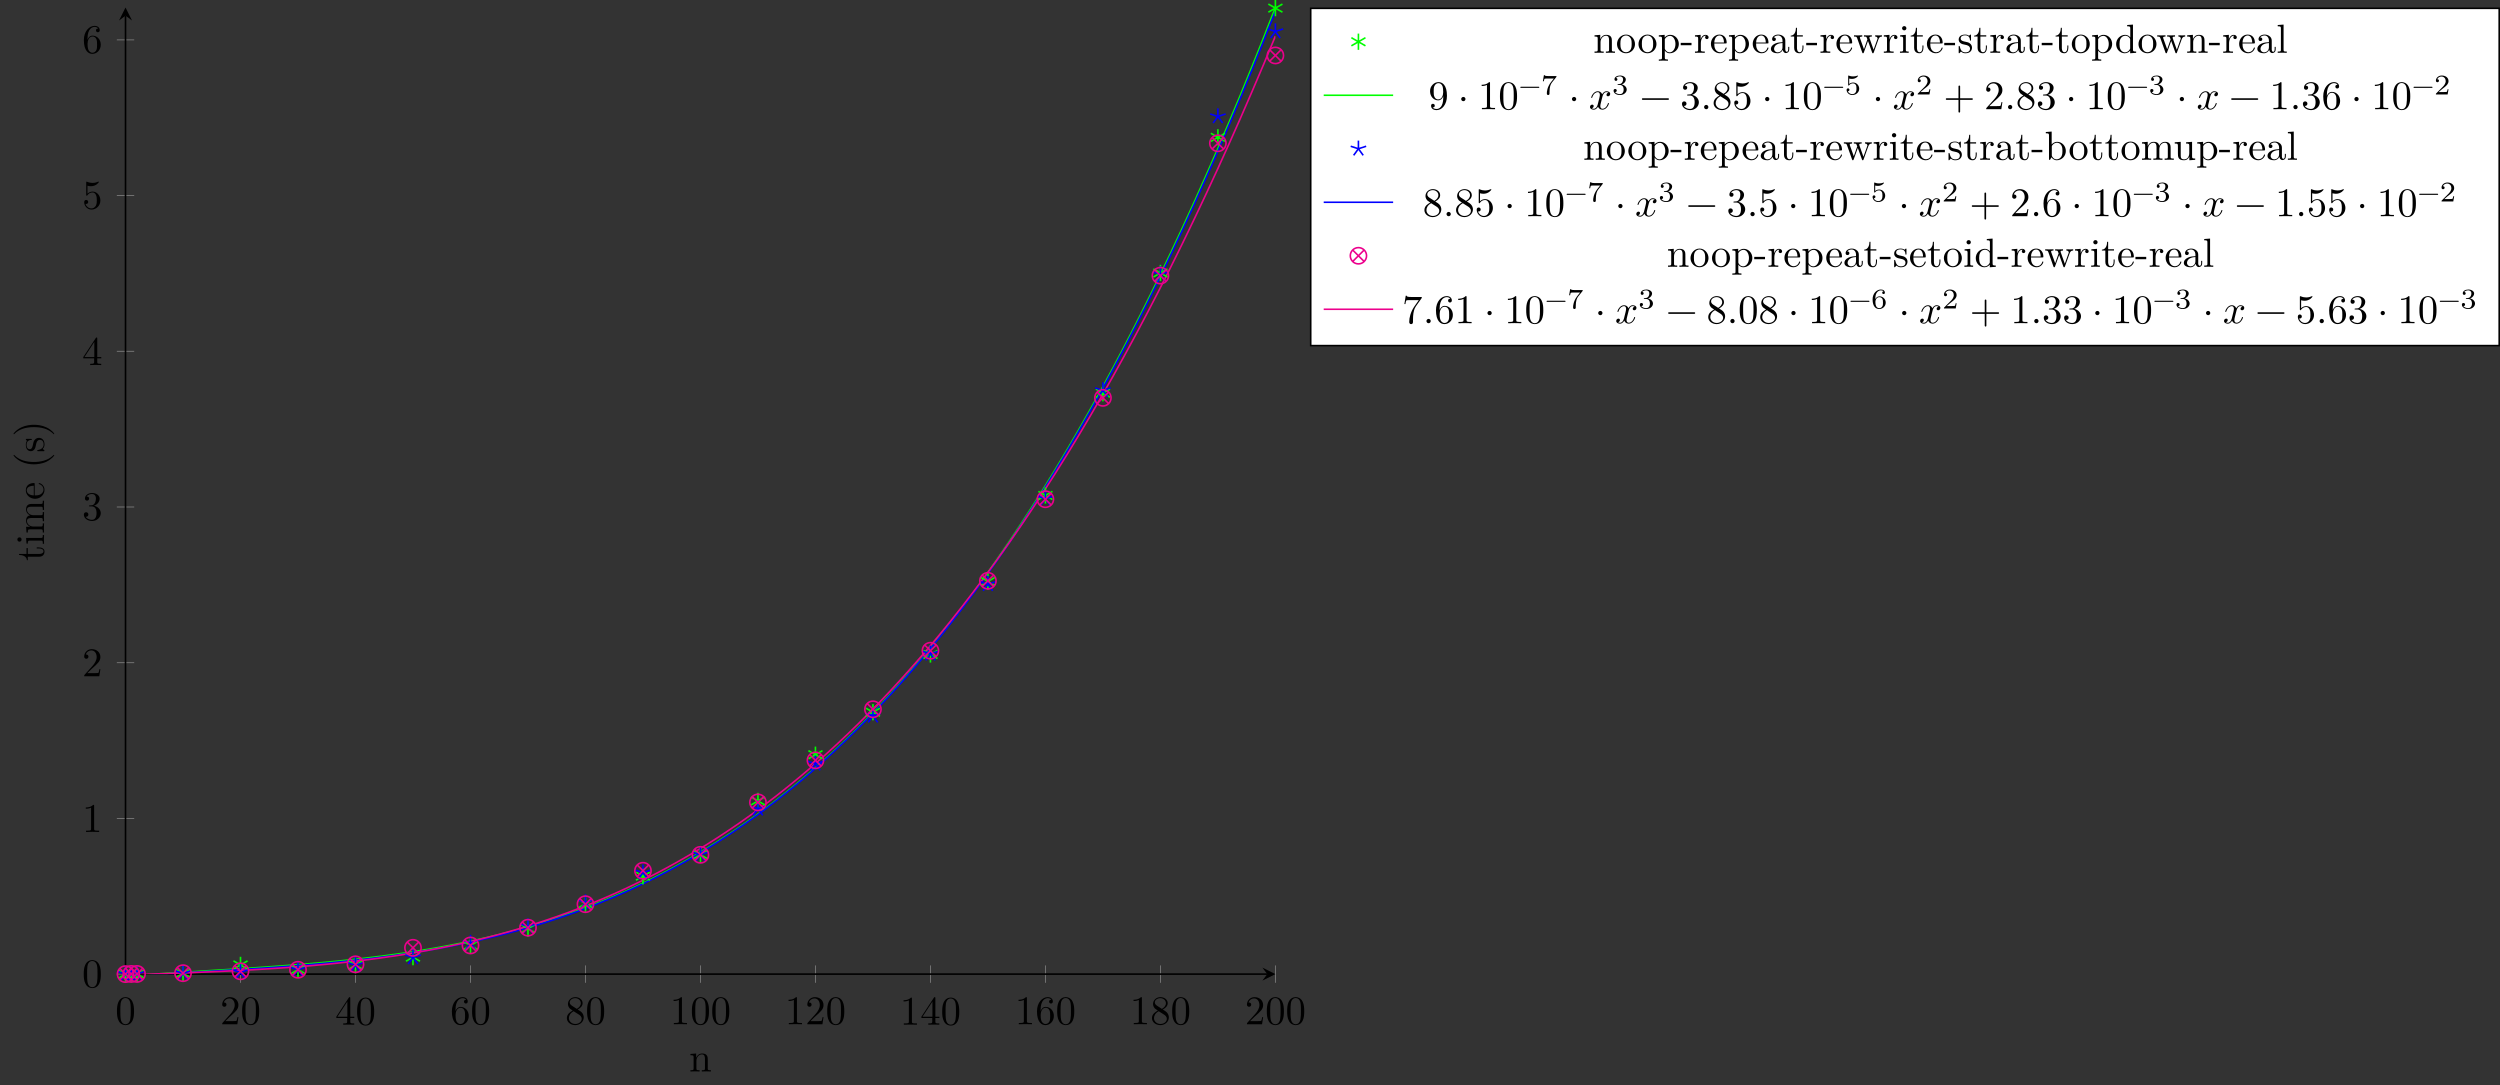<?xml version="1.0" encoding="UTF-8"?>
<svg xmlns="http://www.w3.org/2000/svg" xmlns:xlink="http://www.w3.org/1999/xlink" width="612.447pt" height="265.811pt" viewBox="0 0 612.447 265.811" version="1.1">
<rect x="0" y="0" width="612.447" height="265.811" fill="#333333" stroke="none"/>
<defs>
<g>
<symbol overflow="visible" id="glyph0-0">
<path style="stroke:none;" d=""/>
</symbol>
<symbol overflow="visible" id="glyph0-1">
<path style="stroke:none;" d="M 4.578 -3.188 C 4.578 -3.984 4.531 -4.781 4.188 -5.516 C 3.734 -6.484 2.906 -6.641 2.5 -6.641 C 1.891 -6.641 1.172 -6.375 0.75 -5.453 C 0.438 -4.766 0.391 -3.984 0.391 -3.188 C 0.391 -2.438 0.422 -1.547 0.844 -0.781 C 1.266 0.016 2 0.219 2.484 0.219 C 3.016 0.219 3.781 0.016 4.219 -0.938 C 4.531 -1.625 4.578 -2.406 4.578 -3.188 Z M 3.766 -3.312 C 3.766 -2.562 3.766 -1.891 3.656 -1.25 C 3.5 -0.297 2.938 0 2.484 0 C 2.094 0 1.5 -0.25 1.328 -1.203 C 1.219 -1.797 1.219 -2.719 1.219 -3.312 C 1.219 -3.953 1.219 -4.609 1.297 -5.141 C 1.484 -6.328 2.234 -6.422 2.484 -6.422 C 2.812 -6.422 3.469 -6.234 3.656 -5.25 C 3.766 -4.688 3.766 -3.938 3.766 -3.312 Z M 3.766 -3.312 "/>
</symbol>
<symbol overflow="visible" id="glyph0-2">
<path style="stroke:none;" d="M 4.469 -1.734 L 4.234 -1.734 C 4.172 -1.438 4.109 -1 4 -0.844 C 3.938 -0.766 3.281 -0.766 3.062 -0.766 L 1.266 -0.766 L 2.328 -1.797 C 3.875 -3.172 4.469 -3.703 4.469 -4.703 C 4.469 -5.844 3.578 -6.641 2.359 -6.641 C 1.234 -6.641 0.5 -5.719 0.5 -4.828 C 0.5 -4.281 1 -4.281 1.031 -4.281 C 1.203 -4.281 1.547 -4.391 1.547 -4.812 C 1.547 -5.062 1.359 -5.328 1.016 -5.328 C 0.938 -5.328 0.922 -5.328 0.891 -5.312 C 1.109 -5.969 1.656 -6.328 2.234 -6.328 C 3.141 -6.328 3.562 -5.516 3.562 -4.703 C 3.562 -3.906 3.078 -3.125 2.516 -2.5 L 0.609 -0.375 C 0.5 -0.266 0.5 -0.234 0.5 0 L 4.203 0 Z M 4.469 -1.734 "/>
</symbol>
<symbol overflow="visible" id="glyph0-3">
<path style="stroke:none;" d="M 4.688 -1.641 L 4.688 -1.953 L 3.703 -1.953 L 3.703 -6.484 C 3.703 -6.688 3.703 -6.75 3.531 -6.75 C 3.453 -6.75 3.422 -6.75 3.344 -6.625 L 0.281 -1.953 L 0.281 -1.641 L 2.938 -1.641 L 2.938 -0.781 C 2.938 -0.422 2.906 -0.312 2.172 -0.312 L 1.969 -0.312 L 1.969 0 C 2.375 -0.031 2.891 -0.031 3.312 -0.031 C 3.734 -0.031 4.25 -0.031 4.672 0 L 4.672 -0.312 L 4.453 -0.312 C 3.719 -0.312 3.703 -0.422 3.703 -0.781 L 3.703 -1.641 Z M 2.984 -1.953 L 0.562 -1.953 L 2.984 -5.672 Z M 2.984 -1.953 "/>
</symbol>
<symbol overflow="visible" id="glyph0-4">
<path style="stroke:none;" d="M 4.562 -2.031 C 4.562 -3.297 3.672 -4.25 2.562 -4.25 C 1.891 -4.25 1.516 -3.75 1.312 -3.266 L 1.312 -3.516 C 1.312 -6.031 2.547 -6.391 3.062 -6.391 C 3.297 -6.391 3.719 -6.328 3.938 -5.984 C 3.781 -5.984 3.391 -5.984 3.391 -5.547 C 3.391 -5.234 3.625 -5.078 3.844 -5.078 C 4 -5.078 4.312 -5.172 4.312 -5.562 C 4.312 -6.156 3.875 -6.641 3.047 -6.641 C 1.766 -6.641 0.422 -5.359 0.422 -3.156 C 0.422 -0.484 1.578 0.219 2.5 0.219 C 3.609 0.219 4.562 -0.719 4.562 -2.031 Z M 3.656 -2.047 C 3.656 -1.562 3.656 -1.062 3.484 -0.703 C 3.188 -0.109 2.734 -0.062 2.5 -0.062 C 1.875 -0.062 1.578 -0.656 1.516 -0.812 C 1.328 -1.281 1.328 -2.078 1.328 -2.25 C 1.328 -3.031 1.656 -4.031 2.547 -4.031 C 2.719 -4.031 3.172 -4.031 3.484 -3.406 C 3.656 -3.047 3.656 -2.531 3.656 -2.047 Z M 3.656 -2.047 "/>
</symbol>
<symbol overflow="visible" id="glyph0-5">
<path style="stroke:none;" d="M 4.562 -1.672 C 4.562 -2.031 4.453 -2.484 4.062 -2.906 C 3.875 -3.109 3.719 -3.203 3.078 -3.609 C 3.797 -3.984 4.281 -4.5 4.281 -5.156 C 4.281 -6.078 3.406 -6.641 2.5 -6.641 C 1.5 -6.641 0.688 -5.906 0.688 -4.969 C 0.688 -4.797 0.703 -4.344 1.125 -3.875 C 1.234 -3.766 1.609 -3.516 1.859 -3.344 C 1.281 -3.047 0.422 -2.5 0.422 -1.5 C 0.422 -0.453 1.438 0.219 2.484 0.219 C 3.609 0.219 4.562 -0.609 4.562 -1.672 Z M 3.844 -5.156 C 3.844 -4.578 3.453 -4.109 2.859 -3.766 L 1.625 -4.562 C 1.172 -4.859 1.125 -5.188 1.125 -5.359 C 1.125 -5.969 1.781 -6.391 2.484 -6.391 C 3.203 -6.391 3.844 -5.875 3.844 -5.156 Z M 4.062 -1.312 C 4.062 -0.578 3.312 -0.062 2.5 -0.062 C 1.641 -0.062 0.922 -0.672 0.922 -1.5 C 0.922 -2.078 1.234 -2.719 2.078 -3.188 L 3.312 -2.406 C 3.594 -2.219 4.062 -1.922 4.062 -1.312 Z M 4.062 -1.312 "/>
</symbol>
<symbol overflow="visible" id="glyph0-6">
<path style="stroke:none;" d="M 4.172 0 L 4.172 -0.312 L 3.859 -0.312 C 2.953 -0.312 2.938 -0.422 2.938 -0.781 L 2.938 -6.375 C 2.938 -6.625 2.938 -6.641 2.703 -6.641 C 2.078 -6 1.203 -6 0.891 -6 L 0.891 -5.688 C 1.094 -5.688 1.672 -5.688 2.188 -5.953 L 2.188 -0.781 C 2.188 -0.422 2.156 -0.312 1.266 -0.312 L 0.953 -0.312 L 0.953 0 C 1.297 -0.031 2.156 -0.031 2.562 -0.031 C 2.953 -0.031 3.828 -0.031 4.172 0 Z M 4.172 0 "/>
</symbol>
<symbol overflow="visible" id="glyph0-7">
<path style="stroke:none;" d="M 4.562 -1.703 C 4.562 -2.516 3.922 -3.297 2.891 -3.516 C 3.703 -3.781 4.281 -4.469 4.281 -5.266 C 4.281 -6.078 3.406 -6.641 2.453 -6.641 C 1.453 -6.641 0.688 -6.047 0.688 -5.281 C 0.688 -4.953 0.906 -4.766 1.203 -4.766 C 1.5 -4.766 1.703 -4.984 1.703 -5.281 C 1.703 -5.766 1.234 -5.766 1.094 -5.766 C 1.391 -6.266 2.047 -6.391 2.406 -6.391 C 2.828 -6.391 3.375 -6.172 3.375 -5.281 C 3.375 -5.156 3.344 -4.578 3.094 -4.141 C 2.797 -3.656 2.453 -3.625 2.203 -3.625 C 2.125 -3.609 1.891 -3.594 1.812 -3.594 C 1.734 -3.578 1.672 -3.562 1.672 -3.469 C 1.672 -3.359 1.734 -3.359 1.906 -3.359 L 2.344 -3.359 C 3.156 -3.359 3.531 -2.688 3.531 -1.703 C 3.531 -0.344 2.844 -0.062 2.406 -0.062 C 1.969 -0.062 1.219 -0.234 0.875 -0.812 C 1.219 -0.766 1.531 -0.984 1.531 -1.359 C 1.531 -1.719 1.266 -1.922 0.984 -1.922 C 0.734 -1.922 0.422 -1.781 0.422 -1.344 C 0.422 -0.438 1.344 0.219 2.438 0.219 C 3.656 0.219 4.562 -0.688 4.562 -1.703 Z M 4.562 -1.703 "/>
</symbol>
<symbol overflow="visible" id="glyph0-8">
<path style="stroke:none;" d="M 4.469 -2 C 4.469 -3.188 3.656 -4.188 2.578 -4.188 C 2.109 -4.188 1.672 -4.031 1.312 -3.672 L 1.312 -5.625 C 1.516 -5.562 1.844 -5.5 2.156 -5.5 C 3.391 -5.5 4.094 -6.406 4.094 -6.531 C 4.094 -6.594 4.062 -6.641 3.984 -6.641 C 3.984 -6.641 3.953 -6.641 3.906 -6.609 C 3.703 -6.516 3.219 -6.312 2.547 -6.312 C 2.156 -6.312 1.688 -6.391 1.219 -6.594 C 1.141 -6.625 1.109 -6.625 1.109 -6.625 C 1 -6.625 1 -6.547 1 -6.391 L 1 -3.438 C 1 -3.266 1 -3.188 1.141 -3.188 C 1.219 -3.188 1.234 -3.203 1.281 -3.266 C 1.391 -3.422 1.75 -3.969 2.562 -3.969 C 3.078 -3.969 3.328 -3.516 3.406 -3.328 C 3.562 -2.953 3.594 -2.578 3.594 -2.078 C 3.594 -1.719 3.594 -1.125 3.344 -0.703 C 3.109 -0.312 2.734 -0.062 2.281 -0.062 C 1.562 -0.062 0.984 -0.594 0.812 -1.172 C 0.844 -1.172 0.875 -1.156 0.984 -1.156 C 1.312 -1.156 1.484 -1.406 1.484 -1.641 C 1.484 -1.891 1.312 -2.141 0.984 -2.141 C 0.844 -2.141 0.5 -2.062 0.5 -1.609 C 0.5 -0.75 1.188 0.219 2.297 0.219 C 3.453 0.219 4.469 -0.734 4.469 -2 Z M 4.469 -2 "/>
</symbol>
<symbol overflow="visible" id="glyph0-9">
<path style="stroke:none;" d="M 4.562 -3.281 C 4.562 -5.969 3.406 -6.641 2.516 -6.641 C 1.969 -6.641 1.484 -6.453 1.062 -6.016 C 0.641 -5.562 0.422 -5.141 0.422 -4.391 C 0.422 -3.156 1.297 -2.172 2.406 -2.172 C 3.016 -2.172 3.422 -2.594 3.656 -3.172 L 3.656 -2.844 C 3.656 -0.516 2.625 -0.062 2.047 -0.062 C 1.875 -0.062 1.328 -0.078 1.062 -0.422 C 1.5 -0.422 1.578 -0.703 1.578 -0.875 C 1.578 -1.188 1.344 -1.328 1.125 -1.328 C 0.969 -1.328 0.672 -1.25 0.672 -0.859 C 0.672 -0.188 1.203 0.219 2.047 0.219 C 3.344 0.219 4.562 -1.141 4.562 -3.281 Z M 3.641 -4.203 C 3.641 -3.375 3.297 -2.406 2.422 -2.406 C 2.266 -2.406 1.797 -2.406 1.5 -3.031 C 1.312 -3.406 1.312 -3.891 1.312 -4.391 C 1.312 -4.922 1.312 -5.391 1.531 -5.766 C 1.797 -6.266 2.172 -6.391 2.516 -6.391 C 2.984 -6.391 3.312 -6.047 3.484 -5.609 C 3.594 -5.281 3.641 -4.656 3.641 -4.203 Z M 3.641 -4.203 "/>
</symbol>
<symbol overflow="visible" id="glyph0-10">
<path style="stroke:none;" d="M 1.906 -2.5 C 1.906 -2.781 1.672 -3.016 1.391 -3.016 C 1.094 -3.016 0.859 -2.781 0.859 -2.5 C 0.859 -2.203 1.094 -1.969 1.391 -1.969 C 1.672 -1.969 1.906 -2.203 1.906 -2.5 Z M 1.906 -2.5 "/>
</symbol>
<symbol overflow="visible" id="glyph0-11">
<path style="stroke:none;" d="M 5.25 -3.75 C 5.25 -4.266 4.672 -4.406 4.328 -4.406 C 3.75 -4.406 3.406 -3.875 3.281 -3.656 C 3.031 -4.312 2.5 -4.406 2.203 -4.406 C 1.172 -4.406 0.594 -3.125 0.594 -2.875 C 0.594 -2.766 0.719 -2.766 0.719 -2.766 C 0.797 -2.766 0.828 -2.797 0.844 -2.875 C 1.188 -3.938 1.844 -4.188 2.188 -4.188 C 2.375 -4.188 2.719 -4.094 2.719 -3.516 C 2.719 -3.203 2.547 -2.547 2.188 -1.141 C 2.031 -0.531 1.672 -0.109 1.234 -0.109 C 1.172 -0.109 0.953 -0.109 0.734 -0.234 C 0.984 -0.297 1.203 -0.5 1.203 -0.781 C 1.203 -1.047 0.984 -1.125 0.844 -1.125 C 0.531 -1.125 0.297 -0.875 0.297 -0.547 C 0.297 -0.094 0.781 0.109 1.219 0.109 C 1.891 0.109 2.25 -0.594 2.266 -0.641 C 2.391 -0.281 2.75 0.109 3.344 0.109 C 4.375 0.109 4.938 -1.172 4.938 -1.422 C 4.938 -1.531 4.859 -1.531 4.828 -1.531 C 4.734 -1.531 4.719 -1.484 4.688 -1.422 C 4.359 -0.344 3.688 -0.109 3.375 -0.109 C 2.984 -0.109 2.828 -0.422 2.828 -0.766 C 2.828 -0.984 2.875 -1.203 2.984 -1.641 L 3.328 -3.016 C 3.391 -3.266 3.625 -4.188 4.312 -4.188 C 4.359 -4.188 4.609 -4.188 4.812 -4.062 C 4.531 -4 4.344 -3.766 4.344 -3.516 C 4.344 -3.359 4.453 -3.172 4.719 -3.172 C 4.938 -3.172 5.25 -3.344 5.25 -3.75 Z M 5.25 -3.75 "/>
</symbol>
<symbol overflow="visible" id="glyph0-12">
<path style="stroke:none;" d="M 7.203 -2.5 C 7.203 -2.609 7.109 -2.688 7 -2.688 L 0.75 -2.688 C 0.641 -2.688 0.562 -2.609 0.562 -2.5 C 0.562 -2.375 0.641 -2.297 0.75 -2.297 L 7 -2.297 C 7.109 -2.297 7.203 -2.375 7.203 -2.5 Z M 7.203 -2.5 "/>
</symbol>
<symbol overflow="visible" id="glyph0-13">
<path style="stroke:none;" d="M 1.906 -0.531 C 1.906 -0.812 1.672 -1.062 1.391 -1.062 C 1.094 -1.062 0.859 -0.812 0.859 -0.531 C 0.859 -0.234 1.094 0 1.391 0 C 1.672 0 1.906 -0.234 1.906 -0.531 Z M 1.906 -0.531 "/>
</symbol>
<symbol overflow="visible" id="glyph0-14">
<path style="stroke:none;" d="M 7.203 -2.5 C 7.203 -2.609 7.109 -2.688 7 -2.688 L 4.078 -2.688 L 4.078 -5.609 C 4.078 -5.719 3.984 -5.812 3.875 -5.812 C 3.766 -5.812 3.672 -5.719 3.672 -5.609 L 3.672 -2.688 L 0.75 -2.688 C 0.641 -2.688 0.562 -2.609 0.562 -2.5 C 0.562 -2.375 0.641 -2.297 0.75 -2.297 L 3.672 -2.297 L 3.672 0.625 C 3.672 0.734 3.766 0.828 3.875 0.828 C 3.984 0.828 4.078 0.734 4.078 0.625 L 4.078 -2.297 L 7 -2.297 C 7.109 -2.297 7.203 -2.375 7.203 -2.5 Z M 7.203 -2.5 "/>
</symbol>
<symbol overflow="visible" id="glyph0-15">
<path style="stroke:none;" d="M 4.828 -6.422 L 2.406 -6.422 C 1.203 -6.422 1.172 -6.547 1.141 -6.734 L 0.891 -6.734 L 0.562 -4.688 L 0.812 -4.688 C 0.844 -4.844 0.922 -5.469 1.062 -5.594 C 1.125 -5.656 1.906 -5.656 2.031 -5.656 L 4.094 -5.656 L 2.984 -4.078 C 2.078 -2.734 1.75 -1.344 1.75 -0.328 C 1.75 -0.234 1.75 0.219 2.219 0.219 C 2.672 0.219 2.672 -0.234 2.672 -0.328 L 2.672 -0.844 C 2.672 -1.391 2.703 -1.938 2.781 -2.469 C 2.828 -2.703 2.953 -3.562 3.406 -4.172 L 4.75 -6.078 C 4.828 -6.188 4.828 -6.203 4.828 -6.422 Z M 4.828 -6.422 "/>
</symbol>
<symbol overflow="visible" id="glyph1-0">
<path style="stroke:none;" d=""/>
</symbol>
<symbol overflow="visible" id="glyph1-1">
<path style="stroke:none;" d="M 5.328 0 L 5.328 -0.312 C 4.812 -0.312 4.562 -0.312 4.562 -0.609 L 4.562 -2.516 C 4.562 -3.375 4.562 -3.672 4.25 -4.031 C 4.109 -4.203 3.781 -4.406 3.203 -4.406 C 2.469 -4.406 2 -3.984 1.719 -3.359 L 1.719 -4.406 L 0.312 -4.297 L 0.312 -3.984 C 1.016 -3.984 1.094 -3.922 1.094 -3.422 L 1.094 -0.75 C 1.094 -0.312 0.984 -0.312 0.312 -0.312 L 0.312 0 L 1.453 -0.031 L 2.562 0 L 2.562 -0.312 C 1.891 -0.312 1.781 -0.312 1.781 -0.75 L 1.781 -2.594 C 1.781 -3.625 2.5 -4.188 3.125 -4.188 C 3.766 -4.188 3.875 -3.656 3.875 -3.078 L 3.875 -0.75 C 3.875 -0.312 3.766 -0.312 3.094 -0.312 L 3.094 0 L 4.219 -0.031 Z M 5.328 0 "/>
</symbol>
<symbol overflow="visible" id="glyph1-2">
<path style="stroke:none;" d="M 4.688 -2.141 C 4.688 -3.406 3.703 -4.469 2.5 -4.469 C 1.25 -4.469 0.281 -3.375 0.281 -2.141 C 0.281 -0.844 1.312 0.109 2.484 0.109 C 3.688 0.109 4.688 -0.875 4.688 -2.141 Z M 3.875 -2.219 C 3.875 -1.859 3.875 -1.312 3.656 -0.875 C 3.422 -0.422 2.984 -0.141 2.5 -0.141 C 2.062 -0.141 1.625 -0.344 1.359 -0.812 C 1.109 -1.25 1.109 -1.859 1.109 -2.219 C 1.109 -2.609 1.109 -3.141 1.344 -3.578 C 1.609 -4.031 2.078 -4.25 2.484 -4.25 C 2.922 -4.25 3.344 -4.031 3.609 -3.594 C 3.875 -3.172 3.875 -2.594 3.875 -2.219 Z M 3.875 -2.219 "/>
</symbol>
<symbol overflow="visible" id="glyph1-3">
<path style="stroke:none;" d="M 5.188 -2.156 C 5.188 -3.422 4.234 -4.406 3.109 -4.406 C 2.328 -4.406 1.906 -3.969 1.719 -3.75 L 1.719 -4.406 L 0.281 -4.297 L 0.281 -3.984 C 0.984 -3.984 1.062 -3.922 1.062 -3.484 L 1.062 1.172 C 1.062 1.625 0.953 1.625 0.281 1.625 L 0.281 1.938 L 1.391 1.906 L 2.516 1.938 L 2.516 1.625 C 1.859 1.625 1.75 1.625 1.75 1.172 L 1.75 -0.594 C 1.797 -0.422 2.219 0.109 2.969 0.109 C 4.156 0.109 5.188 -0.875 5.188 -2.156 Z M 4.359 -2.156 C 4.359 -0.953 3.672 -0.109 2.938 -0.109 C 2.531 -0.109 2.156 -0.312 1.891 -0.719 C 1.75 -0.922 1.75 -0.938 1.75 -1.141 L 1.75 -3.359 C 2.031 -3.875 2.516 -4.156 3.031 -4.156 C 3.766 -4.156 4.359 -3.281 4.359 -2.156 Z M 4.359 -2.156 "/>
</symbol>
<symbol overflow="visible" id="glyph1-4">
<path style="stroke:none;" d="M 2.75 -1.859 L 2.75 -2.438 L 0.109 -2.438 L 0.109 -1.859 Z M 2.75 -1.859 "/>
</symbol>
<symbol overflow="visible" id="glyph1-5">
<path style="stroke:none;" d="M 3.625 -3.797 C 3.625 -4.109 3.312 -4.406 2.891 -4.406 C 2.156 -4.406 1.797 -3.734 1.672 -3.312 L 1.672 -4.406 L 0.281 -4.297 L 0.281 -3.984 C 0.984 -3.984 1.062 -3.922 1.062 -3.422 L 1.062 -0.75 C 1.062 -0.312 0.953 -0.312 0.281 -0.312 L 0.281 0 L 1.422 -0.031 C 1.812 -0.031 2.281 -0.031 2.688 0 L 2.688 -0.312 L 2.469 -0.312 C 1.734 -0.312 1.719 -0.422 1.719 -0.781 L 1.719 -2.312 C 1.719 -3.297 2.141 -4.188 2.891 -4.188 C 2.953 -4.188 2.984 -4.188 3 -4.172 C 2.969 -4.172 2.766 -4.047 2.766 -3.781 C 2.766 -3.516 2.984 -3.359 3.203 -3.359 C 3.375 -3.359 3.625 -3.484 3.625 -3.797 Z M 3.625 -3.797 "/>
</symbol>
<symbol overflow="visible" id="glyph1-6">
<path style="stroke:none;" d="M 4.141 -1.188 C 4.141 -1.281 4.062 -1.312 4 -1.312 C 3.922 -1.312 3.891 -1.25 3.875 -1.172 C 3.531 -0.141 2.625 -0.141 2.531 -0.141 C 2.031 -0.141 1.641 -0.438 1.406 -0.812 C 1.109 -1.281 1.109 -1.938 1.109 -2.297 L 3.891 -2.297 C 4.109 -2.297 4.141 -2.297 4.141 -2.516 C 4.141 -3.5 3.594 -4.469 2.359 -4.469 C 1.203 -4.469 0.281 -3.438 0.281 -2.188 C 0.281 -0.859 1.328 0.109 2.469 0.109 C 3.688 0.109 4.141 -1 4.141 -1.188 Z M 3.484 -2.516 L 1.109 -2.516 C 1.172 -4 2.016 -4.25 2.359 -4.25 C 3.375 -4.25 3.484 -2.906 3.484 -2.516 Z M 3.484 -2.516 "/>
</symbol>
<symbol overflow="visible" id="glyph1-7">
<path style="stroke:none;" d="M 4.812 -0.891 L 4.812 -1.453 L 4.562 -1.453 L 4.562 -0.891 C 4.562 -0.312 4.312 -0.25 4.203 -0.25 C 3.875 -0.25 3.844 -0.703 3.844 -0.75 L 3.844 -2.734 C 3.844 -3.156 3.844 -3.547 3.484 -3.922 C 3.094 -4.312 2.594 -4.469 2.109 -4.469 C 1.297 -4.469 0.609 -4 0.609 -3.344 C 0.609 -3.047 0.812 -2.875 1.062 -2.875 C 1.344 -2.875 1.531 -3.078 1.531 -3.328 C 1.531 -3.453 1.469 -3.781 1.016 -3.781 C 1.281 -4.141 1.781 -4.25 2.094 -4.25 C 2.578 -4.25 3.156 -3.859 3.156 -2.969 L 3.156 -2.609 C 2.641 -2.578 1.938 -2.547 1.312 -2.25 C 0.562 -1.906 0.312 -1.391 0.312 -0.953 C 0.312 -0.141 1.281 0.109 1.906 0.109 C 2.578 0.109 3.031 -0.297 3.219 -0.75 C 3.266 -0.359 3.531 0.062 4 0.062 C 4.203 0.062 4.812 -0.078 4.812 -0.891 Z M 3.156 -1.391 C 3.156 -0.453 2.438 -0.109 1.984 -0.109 C 1.5 -0.109 1.094 -0.453 1.094 -0.953 C 1.094 -1.5 1.5 -2.328 3.156 -2.391 Z M 3.156 -1.391 "/>
</symbol>
<symbol overflow="visible" id="glyph1-8">
<path style="stroke:none;" d="M 3.312 -1.234 L 3.312 -1.797 L 3.062 -1.797 L 3.062 -1.25 C 3.062 -0.516 2.766 -0.141 2.391 -0.141 C 1.719 -0.141 1.719 -1.047 1.719 -1.219 L 1.719 -3.984 L 3.156 -3.984 L 3.156 -4.297 L 1.719 -4.297 L 1.719 -6.125 L 1.469 -6.125 C 1.469 -5.312 1.172 -4.25 0.188 -4.203 L 0.188 -3.984 L 1.031 -3.984 L 1.031 -1.234 C 1.031 -0.016 1.969 0.109 2.328 0.109 C 3.031 0.109 3.312 -0.594 3.312 -1.234 Z M 3.312 -1.234 "/>
</symbol>
<symbol overflow="visible" id="glyph1-9">
<path style="stroke:none;" d="M 7.016 -3.984 L 7.016 -4.297 C 6.781 -4.281 6.5 -4.266 6.281 -4.266 L 5.359 -4.297 L 5.359 -3.984 C 5.719 -3.984 5.938 -3.797 5.938 -3.516 C 5.938 -3.453 5.938 -3.422 5.875 -3.297 L 4.969 -0.75 L 3.984 -3.531 C 3.953 -3.656 3.938 -3.672 3.938 -3.719 C 3.938 -3.984 4.328 -3.984 4.531 -3.984 L 4.531 -4.297 L 3.484 -4.266 C 3.188 -4.266 2.906 -4.281 2.609 -4.297 L 2.609 -3.984 C 2.969 -3.984 3.125 -3.969 3.234 -3.844 C 3.281 -3.781 3.391 -3.484 3.453 -3.297 L 2.609 -0.875 L 1.656 -3.531 C 1.609 -3.656 1.609 -3.672 1.609 -3.719 C 1.609 -3.984 2 -3.984 2.188 -3.984 L 2.188 -4.297 L 1.109 -4.266 L 0.172 -4.297 L 0.172 -3.984 C 0.672 -3.984 0.797 -3.953 0.922 -3.641 L 2.172 -0.109 C 2.219 0.031 2.25 0.109 2.375 0.109 C 2.516 0.109 2.531 0.047 2.578 -0.094 L 3.594 -2.906 L 4.609 -0.078 C 4.641 0.031 4.672 0.109 4.812 0.109 C 4.938 0.109 4.969 0.016 5 -0.078 L 6.172 -3.344 C 6.344 -3.844 6.656 -3.984 7.016 -3.984 Z M 7.016 -3.984 "/>
</symbol>
<symbol overflow="visible" id="glyph1-10">
<path style="stroke:none;" d="M 2.469 0 L 2.469 -0.312 C 1.797 -0.312 1.766 -0.359 1.766 -0.75 L 1.766 -4.406 L 0.375 -4.297 L 0.375 -3.984 C 1.016 -3.984 1.109 -3.922 1.109 -3.438 L 1.109 -0.75 C 1.109 -0.312 1 -0.312 0.328 -0.312 L 0.328 0 L 1.422 -0.031 C 1.781 -0.031 2.125 -0.016 2.469 0 Z M 1.906 -6.016 C 1.906 -6.297 1.688 -6.547 1.391 -6.547 C 1.047 -6.547 0.844 -6.266 0.844 -6.016 C 0.844 -5.75 1.078 -5.5 1.375 -5.5 C 1.719 -5.5 1.906 -5.766 1.906 -6.016 Z M 1.906 -6.016 "/>
</symbol>
<symbol overflow="visible" id="glyph1-11">
<path style="stroke:none;" d="M 3.594 -1.281 C 3.594 -1.797 3.297 -2.109 3.172 -2.219 C 2.844 -2.547 2.453 -2.625 2.031 -2.703 C 1.469 -2.812 0.812 -2.938 0.812 -3.516 C 0.812 -3.875 1.062 -4.281 1.922 -4.281 C 3.016 -4.281 3.078 -3.375 3.094 -3.078 C 3.094 -2.984 3.203 -2.984 3.203 -2.984 C 3.344 -2.984 3.344 -3.031 3.344 -3.219 L 3.344 -4.234 C 3.344 -4.391 3.344 -4.469 3.234 -4.469 C 3.188 -4.469 3.156 -4.469 3.031 -4.344 C 3 -4.312 2.906 -4.219 2.859 -4.188 C 2.484 -4.469 2.078 -4.469 1.922 -4.469 C 0.703 -4.469 0.328 -3.797 0.328 -3.234 C 0.328 -2.891 0.484 -2.609 0.75 -2.391 C 1.078 -2.141 1.359 -2.078 2.078 -1.938 C 2.297 -1.891 3.109 -1.734 3.109 -1.016 C 3.109 -0.516 2.766 -0.109 1.984 -0.109 C 1.141 -0.109 0.781 -0.672 0.594 -1.531 C 0.562 -1.656 0.562 -1.688 0.453 -1.688 C 0.328 -1.688 0.328 -1.625 0.328 -1.453 L 0.328 -0.125 C 0.328 0.047 0.328 0.109 0.438 0.109 C 0.484 0.109 0.5 0.094 0.688 -0.094 C 0.703 -0.109 0.703 -0.125 0.891 -0.312 C 1.328 0.094 1.781 0.109 1.984 0.109 C 3.125 0.109 3.594 -0.562 3.594 -1.281 Z M 3.594 -1.281 "/>
</symbol>
<symbol overflow="visible" id="glyph1-12">
<path style="stroke:none;" d="M 5.25 0 L 5.25 -0.312 C 4.562 -0.312 4.469 -0.375 4.469 -0.875 L 4.469 -6.922 L 3.047 -6.812 L 3.047 -6.5 C 3.734 -6.5 3.812 -6.438 3.812 -5.938 L 3.812 -3.781 C 3.531 -4.141 3.094 -4.406 2.562 -4.406 C 1.391 -4.406 0.344 -3.422 0.344 -2.141 C 0.344 -0.875 1.312 0.109 2.453 0.109 C 3.094 0.109 3.531 -0.234 3.781 -0.547 L 3.781 0.109 Z M 3.781 -1.172 C 3.781 -1 3.781 -0.984 3.672 -0.812 C 3.375 -0.328 2.938 -0.109 2.5 -0.109 C 2.047 -0.109 1.688 -0.375 1.453 -0.75 C 1.203 -1.156 1.172 -1.719 1.172 -2.141 C 1.172 -2.5 1.188 -3.094 1.469 -3.547 C 1.688 -3.859 2.062 -4.188 2.609 -4.188 C 2.953 -4.188 3.375 -4.031 3.672 -3.594 C 3.781 -3.422 3.781 -3.406 3.781 -3.219 Z M 3.781 -1.172 "/>
</symbol>
<symbol overflow="visible" id="glyph1-13">
<path style="stroke:none;" d="M 2.547 0 L 2.547 -0.312 C 1.875 -0.312 1.766 -0.312 1.766 -0.75 L 1.766 -6.922 L 0.328 -6.812 L 0.328 -6.5 C 1.031 -6.5 1.109 -6.438 1.109 -5.938 L 1.109 -0.75 C 1.109 -0.312 1 -0.312 0.328 -0.312 L 0.328 0 L 1.438 -0.031 Z M 2.547 0 "/>
</symbol>
<symbol overflow="visible" id="glyph1-14">
<path style="stroke:none;" d="M 5.188 -2.156 C 5.188 -3.422 4.219 -4.406 3.078 -4.406 C 2.297 -4.406 1.875 -3.938 1.719 -3.766 L 1.719 -6.922 L 0.281 -6.812 L 0.281 -6.5 C 0.984 -6.5 1.062 -6.438 1.062 -5.938 L 1.062 0 L 1.312 0 L 1.672 -0.625 C 1.812 -0.391 2.234 0.109 2.969 0.109 C 4.156 0.109 5.188 -0.875 5.188 -2.156 Z M 4.359 -2.156 C 4.359 -1.797 4.344 -1.203 4.062 -0.75 C 3.844 -0.438 3.469 -0.109 2.938 -0.109 C 2.484 -0.109 2.125 -0.344 1.891 -0.719 C 1.75 -0.922 1.75 -0.953 1.75 -1.141 L 1.75 -3.188 C 1.75 -3.375 1.75 -3.391 1.859 -3.547 C 2.25 -4.109 2.797 -4.188 3.031 -4.188 C 3.484 -4.188 3.844 -3.922 4.078 -3.547 C 4.344 -3.141 4.359 -2.578 4.359 -2.156 Z M 4.359 -2.156 "/>
</symbol>
<symbol overflow="visible" id="glyph1-15">
<path style="stroke:none;" d="M 8.109 0 L 8.109 -0.312 C 7.594 -0.312 7.344 -0.312 7.328 -0.609 L 7.328 -2.516 C 7.328 -3.375 7.328 -3.672 7.016 -4.031 C 6.875 -4.203 6.547 -4.406 5.969 -4.406 C 5.141 -4.406 4.688 -3.812 4.531 -3.422 C 4.391 -4.297 3.656 -4.406 3.203 -4.406 C 2.469 -4.406 2 -3.984 1.719 -3.359 L 1.719 -4.406 L 0.312 -4.297 L 0.312 -3.984 C 1.016 -3.984 1.094 -3.922 1.094 -3.422 L 1.094 -0.75 C 1.094 -0.312 0.984 -0.312 0.312 -0.312 L 0.312 0 L 1.453 -0.031 L 2.562 0 L 2.562 -0.312 C 1.891 -0.312 1.781 -0.312 1.781 -0.75 L 1.781 -2.594 C 1.781 -3.625 2.5 -4.188 3.125 -4.188 C 3.766 -4.188 3.875 -3.656 3.875 -3.078 L 3.875 -0.75 C 3.875 -0.312 3.766 -0.312 3.094 -0.312 L 3.094 0 L 4.219 -0.031 L 5.328 0 L 5.328 -0.312 C 4.672 -0.312 4.562 -0.312 4.562 -0.75 L 4.562 -2.594 C 4.562 -3.625 5.266 -4.188 5.906 -4.188 C 6.531 -4.188 6.641 -3.656 6.641 -3.078 L 6.641 -0.75 C 6.641 -0.312 6.531 -0.312 5.859 -0.312 L 5.859 0 L 6.984 -0.031 Z M 8.109 0 "/>
</symbol>
<symbol overflow="visible" id="glyph1-16">
<path style="stroke:none;" d="M 5.328 0 L 5.328 -0.312 C 4.641 -0.312 4.562 -0.375 4.562 -0.875 L 4.562 -4.406 L 3.094 -4.297 L 3.094 -3.984 C 3.781 -3.984 3.875 -3.922 3.875 -3.422 L 3.875 -1.656 C 3.875 -0.781 3.391 -0.109 2.656 -0.109 C 1.828 -0.109 1.781 -0.578 1.781 -1.094 L 1.781 -4.406 L 0.312 -4.297 L 0.312 -3.984 C 1.094 -3.984 1.094 -3.953 1.094 -3.078 L 1.094 -1.578 C 1.094 -0.797 1.094 0.109 2.609 0.109 C 3.172 0.109 3.609 -0.172 3.891 -0.781 L 3.891 0.109 Z M 5.328 0 "/>
</symbol>
<symbol overflow="visible" id="glyph2-0">
<path style="stroke:none;" d=""/>
</symbol>
<symbol overflow="visible" id="glyph2-1">
<path style="stroke:none;" d="M -1.234 -3.312 L -1.797 -3.312 L -1.797 -3.062 L -1.25 -3.062 C -0.516 -3.062 -0.141 -2.766 -0.141 -2.391 C -0.141 -1.719 -1.047 -1.719 -1.219 -1.719 L -3.984 -1.719 L -3.984 -3.156 L -4.297 -3.156 L -4.297 -1.719 L -6.125 -1.719 L -6.125 -1.469 C -5.312 -1.469 -4.25 -1.172 -4.203 -0.188 L -3.984 -0.188 L -3.984 -1.031 L -1.234 -1.031 C -0.016 -1.031 0.109 -1.969 0.109 -2.328 C 0.109 -3.031 -0.594 -3.312 -1.234 -3.312 Z M -1.234 -3.312 "/>
</symbol>
<symbol overflow="visible" id="glyph2-2">
<path style="stroke:none;" d="M 0 -2.469 L -0.312 -2.469 C -0.312 -1.797 -0.359 -1.766 -0.75 -1.766 L -4.406 -1.766 L -4.297 -0.375 L -3.984 -0.375 C -3.984 -1.016 -3.922 -1.109 -3.438 -1.109 L -0.75 -1.109 C -0.312 -1.109 -0.312 -1 -0.312 -0.328 L 0 -0.328 L -0.031 -1.422 C -0.031 -1.781 -0.016 -2.125 0 -2.469 Z M -6.016 -1.906 C -6.297 -1.906 -6.547 -1.688 -6.547 -1.391 C -6.547 -1.047 -6.266 -0.844 -6.016 -0.844 C -5.75 -0.844 -5.5 -1.078 -5.5 -1.375 C -5.5 -1.719 -5.766 -1.906 -6.016 -1.906 Z M -6.016 -1.906 "/>
</symbol>
<symbol overflow="visible" id="glyph2-3">
<path style="stroke:none;" d="M 0 -8.109 L -0.312 -8.109 C -0.312 -7.594 -0.312 -7.344 -0.609 -7.328 L -2.516 -7.328 C -3.375 -7.328 -3.672 -7.328 -4.031 -7.016 C -4.203 -6.875 -4.406 -6.547 -4.406 -5.969 C -4.406 -5.141 -3.812 -4.688 -3.422 -4.531 C -4.297 -4.391 -4.406 -3.656 -4.406 -3.203 C -4.406 -2.469 -3.984 -2 -3.359 -1.719 L -4.406 -1.719 L -4.297 -0.312 L -3.984 -0.312 C -3.984 -1.016 -3.922 -1.094 -3.422 -1.094 L -0.75 -1.094 C -0.312 -1.094 -0.312 -0.984 -0.312 -0.312 L 0 -0.312 L -0.031 -1.453 L 0 -2.562 L -0.312 -2.562 C -0.312 -1.891 -0.312 -1.781 -0.75 -1.781 L -2.594 -1.781 C -3.625 -1.781 -4.188 -2.5 -4.188 -3.125 C -4.188 -3.766 -3.656 -3.875 -3.078 -3.875 L -0.75 -3.875 C -0.312 -3.875 -0.312 -3.766 -0.312 -3.094 L 0 -3.094 L -0.031 -4.219 L 0 -5.328 L -0.312 -5.328 C -0.312 -4.672 -0.312 -4.562 -0.75 -4.562 L -2.594 -4.562 C -3.625 -4.562 -4.188 -5.266 -4.188 -5.906 C -4.188 -6.531 -3.656 -6.641 -3.078 -6.641 L -0.75 -6.641 C -0.312 -6.641 -0.312 -6.531 -0.312 -5.859 L 0 -5.859 L -0.031 -6.984 Z M 0 -8.109 "/>
</symbol>
<symbol overflow="visible" id="glyph2-4">
<path style="stroke:none;" d="M -1.188 -4.141 C -1.281 -4.141 -1.312 -4.062 -1.312 -4 C -1.312 -3.922 -1.25 -3.891 -1.172 -3.875 C -0.141 -3.531 -0.141 -2.625 -0.141 -2.531 C -0.141 -2.031 -0.438 -1.641 -0.812 -1.406 C -1.281 -1.109 -1.938 -1.109 -2.297 -1.109 L -2.297 -3.891 C -2.297 -4.109 -2.297 -4.141 -2.516 -4.141 C -3.5 -4.141 -4.469 -3.594 -4.469 -2.359 C -4.469 -1.203 -3.438 -0.281 -2.188 -0.281 C -0.859 -0.281 0.109 -1.328 0.109 -2.469 C 0.109 -3.688 -1 -4.141 -1.188 -4.141 Z M -2.516 -3.484 L -2.516 -1.109 C -4 -1.172 -4.25 -2.016 -4.25 -2.359 C -4.25 -3.375 -2.906 -3.484 -2.516 -3.484 Z M -2.516 -3.484 "/>
</symbol>
<symbol overflow="visible" id="glyph2-5">
<path style="stroke:none;" d="M 2.391 -3.297 C 2.359 -3.297 2.344 -3.297 2.172 -3.125 C 0.922 -1.891 -0.969 -1.562 -2.5 -1.562 C -4.234 -1.562 -5.969 -1.938 -7.203 -3.172 C -7.328 -3.297 -7.344 -3.297 -7.375 -3.297 C -7.453 -3.297 -7.484 -3.266 -7.484 -3.203 C -7.484 -3.094 -6.797 -2.203 -5.531 -1.609 C -4.438 -1.109 -3.328 -0.984 -2.5 -0.984 C -1.719 -0.984 -0.516 -1.094 0.625 -1.641 C 1.844 -2.25 2.5 -3.094 2.5 -3.203 C 2.5 -3.266 2.469 -3.297 2.391 -3.297 Z M 2.391 -3.297 "/>
</symbol>
<symbol overflow="visible" id="glyph2-6">
<path style="stroke:none;" d="M -1.281 -3.594 C -1.797 -3.594 -2.109 -3.297 -2.219 -3.172 C -2.547 -2.844 -2.625 -2.453 -2.703 -2.031 C -2.812 -1.469 -2.938 -0.812 -3.516 -0.812 C -3.875 -0.812 -4.281 -1.062 -4.281 -1.922 C -4.281 -3.016 -3.375 -3.078 -3.078 -3.094 C -2.984 -3.094 -2.984 -3.203 -2.984 -3.203 C -2.984 -3.344 -3.031 -3.344 -3.219 -3.344 L -4.234 -3.344 C -4.391 -3.344 -4.469 -3.344 -4.469 -3.234 C -4.469 -3.188 -4.469 -3.156 -4.344 -3.031 C -4.312 -3 -4.219 -2.906 -4.188 -2.859 C -4.469 -2.484 -4.469 -2.078 -4.469 -1.922 C -4.469 -0.703 -3.797 -0.328 -3.234 -0.328 C -2.891 -0.328 -2.609 -0.484 -2.391 -0.75 C -2.141 -1.078 -2.078 -1.359 -1.938 -2.078 C -1.891 -2.297 -1.734 -3.109 -1.016 -3.109 C -0.516 -3.109 -0.109 -2.766 -0.109 -1.984 C -0.109 -1.141 -0.672 -0.781 -1.531 -0.594 C -1.656 -0.562 -1.688 -0.562 -1.688 -0.453 C -1.688 -0.328 -1.625 -0.328 -1.453 -0.328 L -0.125 -0.328 C 0.047 -0.328 0.109 -0.328 0.109 -0.438 C 0.109 -0.484 0.094 -0.5 -0.094 -0.688 C -0.109 -0.703 -0.125 -0.703 -0.312 -0.891 C 0.094 -1.328 0.109 -1.781 0.109 -1.984 C 0.109 -3.125 -0.562 -3.594 -1.281 -3.594 Z M -1.281 -3.594 "/>
</symbol>
<symbol overflow="visible" id="glyph2-7">
<path style="stroke:none;" d="M -2.5 -2.875 C -3.266 -2.875 -4.469 -2.766 -5.609 -2.219 C -6.828 -1.625 -7.484 -0.766 -7.484 -0.672 C -7.484 -0.609 -7.438 -0.562 -7.375 -0.562 C -7.344 -0.562 -7.328 -0.562 -7.141 -0.75 C -6.156 -1.734 -4.578 -2.297 -2.5 -2.297 C -0.781 -2.297 0.969 -1.938 2.219 -0.703 C 2.344 -0.562 2.359 -0.562 2.391 -0.562 C 2.453 -0.562 2.5 -0.609 2.5 -0.672 C 2.5 -0.766 1.812 -1.672 0.547 -2.25 C -0.547 -2.766 -1.656 -2.875 -2.5 -2.875 Z M -2.5 -2.875 "/>
</symbol>
<symbol overflow="visible" id="glyph3-0">
<path style="stroke:none;" d=""/>
</symbol>
<symbol overflow="visible" id="glyph3-1">
<path style="stroke:none;" d="M 5.047 -1.75 C 5.047 -1.828 4.984 -1.891 4.906 -1.891 L 0.531 -1.891 C 0.453 -1.891 0.391 -1.828 0.391 -1.75 C 0.391 -1.672 0.453 -1.609 0.531 -1.609 L 4.906 -1.609 C 4.984 -1.609 5.047 -1.672 5.047 -1.75 Z M 5.047 -1.75 "/>
</symbol>
<symbol overflow="visible" id="glyph3-2">
<path style="stroke:none;" d="M 3.812 -4.5 L 1.984 -4.5 C 1.703 -4.5 1.625 -4.5 1.375 -4.531 C 1 -4.547 0.984 -4.609 0.969 -4.719 L 0.734 -4.719 L 0.484 -3.234 L 0.719 -3.234 C 0.734 -3.328 0.812 -3.797 0.922 -3.859 C 0.984 -3.906 1.547 -3.906 1.641 -3.906 L 3.172 -3.906 L 2.438 -2.984 C 1.531 -1.781 1.453 -0.672 1.453 -0.266 C 1.453 -0.188 1.453 0.141 1.781 0.141 C 2.109 0.141 2.109 -0.172 2.109 -0.266 L 2.109 -0.547 C 2.109 -1.906 2.391 -2.516 2.688 -2.906 L 3.734 -4.219 C 3.812 -4.297 3.812 -4.312 3.812 -4.5 Z M 3.812 -4.5 "/>
</symbol>
<symbol overflow="visible" id="glyph3-3">
<path style="stroke:none;" d="M 3.594 -1.203 C 3.594 -1.75 3.141 -2.297 2.375 -2.453 C 3.109 -2.719 3.375 -3.25 3.375 -3.672 C 3.375 -4.219 2.734 -4.641 1.969 -4.641 C 1.188 -4.641 0.594 -4.266 0.594 -3.703 C 0.594 -3.469 0.75 -3.328 0.953 -3.328 C 1.172 -3.328 1.312 -3.5 1.312 -3.688 C 1.312 -3.891 1.172 -4.031 0.953 -4.047 C 1.203 -4.359 1.688 -4.438 1.938 -4.438 C 2.25 -4.438 2.703 -4.281 2.703 -3.672 C 2.703 -3.375 2.594 -3.062 2.422 -2.844 C 2.188 -2.578 1.984 -2.562 1.641 -2.547 C 1.469 -2.531 1.453 -2.531 1.422 -2.516 C 1.422 -2.516 1.344 -2.5 1.344 -2.438 C 1.344 -2.328 1.406 -2.328 1.531 -2.328 L 1.906 -2.328 C 2.453 -2.328 2.844 -1.953 2.844 -1.203 C 2.844 -0.344 2.344 -0.078 1.938 -0.078 C 1.656 -0.078 1.047 -0.156 0.75 -0.578 C 1.078 -0.594 1.156 -0.812 1.156 -0.969 C 1.156 -1.188 0.984 -1.344 0.766 -1.344 C 0.578 -1.344 0.375 -1.234 0.375 -0.938 C 0.375 -0.281 1.109 0.141 1.953 0.141 C 2.922 0.141 3.594 -0.516 3.594 -1.203 Z M 3.594 -1.203 "/>
</symbol>
<symbol overflow="visible" id="glyph3-4">
<path style="stroke:none;" d="M 3.531 -1.406 C 3.531 -2.188 2.922 -2.922 2.062 -2.922 C 1.75 -2.922 1.391 -2.844 1.078 -2.578 L 1.078 -3.891 C 1.438 -3.812 1.641 -3.812 1.766 -3.812 C 2.688 -3.812 3.234 -4.438 3.234 -4.547 C 3.234 -4.609 3.172 -4.641 3.141 -4.641 C 3.141 -4.641 3.109 -4.641 3.094 -4.609 C 2.922 -4.547 2.547 -4.422 2.031 -4.422 C 1.844 -4.422 1.469 -4.422 1.016 -4.609 C 0.938 -4.641 0.922 -4.641 0.922 -4.641 C 0.828 -4.641 0.828 -4.562 0.828 -4.453 L 0.828 -2.391 C 0.828 -2.266 0.828 -2.188 0.938 -2.188 C 1 -2.188 1.016 -2.203 1.078 -2.281 C 1.391 -2.672 1.812 -2.719 2.047 -2.719 C 2.469 -2.719 2.656 -2.391 2.703 -2.328 C 2.828 -2.109 2.859 -1.844 2.859 -1.438 C 2.859 -1.219 2.859 -0.812 2.656 -0.5 C 2.484 -0.25 2.172 -0.078 1.844 -0.078 C 1.391 -0.078 0.922 -0.328 0.734 -0.797 C 1 -0.781 1.141 -0.953 1.141 -1.141 C 1.141 -1.438 0.875 -1.5 0.797 -1.5 C 0.797 -1.5 0.438 -1.5 0.438 -1.125 C 0.438 -0.484 1.016 0.141 1.844 0.141 C 2.75 0.141 3.531 -0.531 3.531 -1.406 Z M 3.531 -1.406 "/>
</symbol>
<symbol overflow="visible" id="glyph3-5">
<path style="stroke:none;" d="M 3.531 -1.266 L 3.297 -1.266 C 3.266 -1.125 3.203 -0.703 3.109 -0.641 C 3.047 -0.594 2.516 -0.594 2.422 -0.594 L 1.125 -0.594 C 1.859 -1.25 2.109 -1.438 2.531 -1.766 C 3.047 -2.172 3.531 -2.609 3.531 -3.281 C 3.531 -4.125 2.781 -4.641 1.891 -4.641 C 1.031 -4.641 0.438 -4.031 0.438 -3.391 C 0.438 -3.031 0.734 -3 0.812 -3 C 0.984 -3 1.188 -3.109 1.188 -3.359 C 1.188 -3.5 1.125 -3.734 0.766 -3.734 C 0.984 -4.234 1.453 -4.391 1.781 -4.391 C 2.484 -4.391 2.844 -3.844 2.844 -3.281 C 2.844 -2.672 2.422 -2.188 2.188 -1.938 L 0.516 -0.266 C 0.438 -0.203 0.438 -0.203 0.438 0 L 3.312 0 Z M 3.531 -1.266 "/>
</symbol>
<symbol overflow="visible" id="glyph3-6">
<path style="stroke:none;" d="M 3.594 -1.422 C 3.594 -2.312 2.891 -2.969 2.062 -2.969 C 1.516 -2.969 1.203 -2.594 1.047 -2.281 C 1.047 -2.859 1.094 -3.375 1.359 -3.797 C 1.594 -4.172 1.984 -4.438 2.422 -4.438 C 2.641 -4.438 2.906 -4.375 3.047 -4.188 C 2.875 -4.172 2.734 -4.062 2.734 -3.859 C 2.734 -3.688 2.844 -3.531 3.062 -3.531 C 3.266 -3.531 3.391 -3.672 3.391 -3.875 C 3.391 -4.281 3.094 -4.641 2.406 -4.641 C 1.406 -4.641 0.375 -3.719 0.375 -2.219 C 0.375 -0.406 1.234 0.141 2 0.141 C 2.844 0.141 3.594 -0.516 3.594 -1.422 Z M 2.922 -1.422 C 2.922 -1.031 2.922 -0.734 2.734 -0.469 C 2.562 -0.219 2.344 -0.078 2 -0.078 C 1.641 -0.078 1.375 -0.281 1.234 -0.594 C 1.125 -0.797 1.062 -1.156 1.062 -1.578 C 1.062 -2.25 1.469 -2.766 2.031 -2.766 C 2.359 -2.766 2.562 -2.641 2.75 -2.391 C 2.906 -2.125 2.922 -1.828 2.922 -1.422 Z M 2.922 -1.422 "/>
</symbol>
</g>
<clipPath id="clip1">
  <path d="M 30.75 1.84 L 312.445 1.84 L 312.445 238.637 L 30.75 238.637 Z M 30.75 1.84 "/>
</clipPath>
<clipPath id="clip2">
  <path d="M 30.75 3 L 312.445 3 L 312.445 238.637 L 30.75 238.637 Z M 30.75 3 "/>
</clipPath>
<clipPath id="clip3">
  <path d="M 321 2 L 612.445 2 L 612.445 85 L 321 85 Z M 321 2 "/>
</clipPath>
<clipPath id="clip4">
  <path d="M 320 1 L 612.445 1 L 612.445 85 L 320 85 Z M 320 1 "/>
</clipPath>
</defs>
<g id="surface1">
<path style="fill:none;stroke-width:0.199;stroke-linecap:butt;stroke-linejoin:miter;stroke:rgb(50%,50%,50%);stroke-opacity:1;stroke-miterlimit:10;" d="M 0 -2.125 L 0 2.125 M 28.168 -2.125 L 28.168 2.125 M 56.34 -2.125 L 56.34 2.125 M 84.508 -2.125 L 84.508 2.125 M 112.68 -2.125 L 112.68 2.125 M 140.848 -2.125 L 140.848 2.125 M 169.016 -2.125 L 169.016 2.125 M 197.188 -2.125 L 197.188 2.125 M 225.355 -2.125 L 225.355 2.125 M 253.527 -2.125 L 253.527 2.125 M 281.695 -2.125 L 281.695 2.125 " transform="matrix(1,0,0,-1,30.75,238.637)"/>
<path style="fill:none;stroke-width:0.199;stroke-linecap:butt;stroke-linejoin:miter;stroke:rgb(50%,50%,50%);stroke-opacity:1;stroke-miterlimit:10;" d="M -2.125 0 L 2.125 0 M -2.125 38.145 L 2.125 38.145 M -2.125 76.289 L 2.125 76.289 M -2.125 114.434 L 2.125 114.434 M -2.125 152.578 L 2.125 152.578 M -2.125 190.723 L 2.125 190.723 M -2.125 228.867 L 2.125 228.867 " transform="matrix(1,0,0,-1,30.75,238.637)"/>
<path style="fill:none;stroke-width:0.399;stroke-linecap:butt;stroke-linejoin:miter;stroke:rgb(0%,0%,0%);stroke-opacity:1;stroke-miterlimit:10;" d="M 0 0 L 279.703 0 " transform="matrix(1,0,0,-1,30.75,238.637)"/>
<path style=" stroke:none;fill-rule:nonzero;fill:rgb(0%,0%,0%);fill-opacity:1;" d="M 312.445 238.637 L 309.258 237.043 L 310.453 238.637 L 309.258 240.23 "/>
<path style="fill:none;stroke-width:0.399;stroke-linecap:butt;stroke-linejoin:miter;stroke:rgb(0%,0%,0%);stroke-opacity:1;stroke-miterlimit:10;" d="M 0 0 L 0 234.805 " transform="matrix(1,0,0,-1,30.75,238.637)"/>
<path style=" stroke:none;fill-rule:nonzero;fill:rgb(0%,0%,0%);fill-opacity:1;" d="M 30.75 1.84 L 29.156 5.027 L 30.75 3.832 L 32.344 5.027 "/>
<g style="fill:rgb(0%,0%,0%);fill-opacity:1;">
  <use xlink:href="#glyph0-1" x="28.26" y="250.918"/>
</g>
<g style="fill:rgb(0%,0%,0%);fill-opacity:1;">
  <use xlink:href="#glyph0-2" x="53.938" y="250.918"/>
  <use xlink:href="#glyph0-1" x="58.919" y="250.918"/>
</g>
<g style="fill:rgb(0%,0%,0%);fill-opacity:1;">
  <use xlink:href="#glyph0-3" x="82.108" y="251.028"/>
  <use xlink:href="#glyph0-1" x="87.089" y="251.028"/>
</g>
<g style="fill:rgb(0%,0%,0%);fill-opacity:1;">
  <use xlink:href="#glyph0-4" x="110.277" y="250.918"/>
  <use xlink:href="#glyph0-1" x="115.258" y="250.918"/>
</g>
<g style="fill:rgb(0%,0%,0%);fill-opacity:1;">
  <use xlink:href="#glyph0-5" x="138.446" y="250.918"/>
  <use xlink:href="#glyph0-1" x="143.427" y="250.918"/>
</g>
<g style="fill:rgb(0%,0%,0%);fill-opacity:1;">
  <use xlink:href="#glyph0-6" x="164.125" y="250.918"/>
  <use xlink:href="#glyph0-1" x="169.106" y="250.918"/>
  <use xlink:href="#glyph0-1" x="174.088" y="250.918"/>
</g>
<g style="fill:rgb(0%,0%,0%);fill-opacity:1;">
  <use xlink:href="#glyph0-6" x="192.294" y="250.918"/>
  <use xlink:href="#glyph0-2" x="197.275" y="250.918"/>
  <use xlink:href="#glyph0-1" x="202.257" y="250.918"/>
</g>
<g style="fill:rgb(0%,0%,0%);fill-opacity:1;">
  <use xlink:href="#glyph0-6" x="220.463" y="251.028"/>
  <use xlink:href="#glyph0-3" x="225.444" y="251.028"/>
  <use xlink:href="#glyph0-1" x="230.426" y="251.028"/>
</g>
<g style="fill:rgb(0%,0%,0%);fill-opacity:1;">
  <use xlink:href="#glyph0-6" x="248.632" y="250.918"/>
  <use xlink:href="#glyph0-4" x="253.613" y="250.918"/>
  <use xlink:href="#glyph0-1" x="258.595" y="250.918"/>
</g>
<g style="fill:rgb(0%,0%,0%);fill-opacity:1;">
  <use xlink:href="#glyph0-6" x="276.801" y="250.918"/>
  <use xlink:href="#glyph0-5" x="281.782" y="250.918"/>
  <use xlink:href="#glyph0-1" x="286.764" y="250.918"/>
</g>
<g style="fill:rgb(0%,0%,0%);fill-opacity:1;">
  <use xlink:href="#glyph0-2" x="304.971" y="250.918"/>
  <use xlink:href="#glyph0-1" x="309.952" y="250.918"/>
  <use xlink:href="#glyph0-1" x="314.934" y="250.918"/>
</g>
<g style="fill:rgb(0%,0%,0%);fill-opacity:1;">
  <use xlink:href="#glyph0-1" x="20.123" y="241.845"/>
</g>
<g style="fill:rgb(0%,0%,0%);fill-opacity:1;">
  <use xlink:href="#glyph0-6" x="20.123" y="203.81"/>
</g>
<g style="fill:rgb(0%,0%,0%);fill-opacity:1;">
  <use xlink:href="#glyph0-2" x="20.123" y="165.666"/>
</g>
<g style="fill:rgb(0%,0%,0%);fill-opacity:1;">
  <use xlink:href="#glyph0-7" x="20.123" y="127.412"/>
</g>
<g style="fill:rgb(0%,0%,0%);fill-opacity:1;">
  <use xlink:href="#glyph0-3" x="20.123" y="89.432"/>
</g>
<g style="fill:rgb(0%,0%,0%);fill-opacity:1;">
  <use xlink:href="#glyph0-8" x="20.123" y="51.124"/>
</g>
<g style="fill:rgb(0%,0%,0%);fill-opacity:1;">
  <use xlink:href="#glyph0-4" x="20.123" y="12.979"/>
</g>
<g clip-path="url(#clip1)" clip-rule="nonzero">
<path style="fill:none;stroke-width:0.399;stroke-linecap:butt;stroke-linejoin:miter;stroke:rgb(0%,100%,0%);stroke-opacity:1;stroke-miterlimit:10;" d="M 0 -0.519 C 0 -0.519 2.055 -0.363 2.844 -0.308 C 3.637 -0.25 4.902 -0.16 5.691 -0.105 C 6.48 -0.051 7.746 0.035 8.535 0.09 C 9.324 0.141 10.594 0.223 11.383 0.274 C 12.172 0.325 13.438 0.407 14.227 0.457 C 15.016 0.504 16.281 0.586 17.074 0.633 C 17.863 0.684 19.129 0.762 19.918 0.809 C 20.707 0.86 21.973 0.938 22.762 0.985 C 23.555 1.035 24.82 1.114 25.609 1.16 C 26.398 1.211 27.664 1.293 28.453 1.344 C 29.242 1.395 30.512 1.477 31.301 1.528 C 32.09 1.582 33.355 1.664 34.145 1.719 C 34.934 1.774 36.199 1.864 36.992 1.922 C 37.781 1.977 39.047 2.071 39.836 2.133 C 40.625 2.192 41.891 2.289 42.68 2.356 C 43.469 2.418 44.738 2.524 45.527 2.59 C 46.316 2.657 47.582 2.77 48.371 2.84 C 49.16 2.914 50.426 3.032 51.219 3.11 C 52.008 3.188 53.273 3.313 54.062 3.395 C 54.852 3.477 56.117 3.614 56.906 3.703 C 57.699 3.789 58.965 3.938 59.754 4.032 C 60.543 4.125 61.809 4.282 62.598 4.383 C 63.387 4.485 64.656 4.653 65.445 4.762 C 66.234 4.871 67.5 5.051 68.289 5.164 C 69.078 5.282 70.344 5.477 71.137 5.598 C 71.926 5.723 73.191 5.93 73.98 6.063 C 74.77 6.196 76.035 6.418 76.824 6.559 C 77.617 6.703 78.883 6.938 79.672 7.09 C 80.461 7.242 81.727 7.492 82.516 7.657 C 83.305 7.817 84.574 8.086 85.363 8.258 C 86.152 8.43 87.418 8.715 88.207 8.899 C 88.996 9.082 90.262 9.387 91.055 9.582 C 91.844 9.778 93.109 10.098 93.898 10.305 C 94.688 10.512 95.953 10.856 96.742 11.075 C 97.535 11.293 98.801 11.657 99.59 11.891 C 100.379 12.121 101.645 12.504 102.434 12.75 C 103.223 12.996 104.492 13.403 105.281 13.66 C 106.07 13.922 107.336 14.348 108.125 14.625 C 108.914 14.899 110.18 15.348 110.973 15.637 C 111.762 15.926 113.027 16.403 113.816 16.707 C 114.605 17.012 115.871 17.512 116.66 17.832 C 117.453 18.149 118.719 18.676 119.508 19.012 C 120.297 19.348 121.562 19.903 122.352 20.254 C 123.141 20.606 124.41 21.188 125.199 21.555 C 125.988 21.926 127.254 22.532 128.043 22.922 C 128.832 23.309 130.098 23.946 130.891 24.352 C 131.68 24.754 132.945 25.422 133.734 25.844 C 134.523 26.27 135.789 26.965 136.578 27.41 C 137.367 27.852 138.637 28.578 139.426 29.043 C 140.215 29.504 141.48 30.262 142.27 30.746 C 143.059 31.227 144.324 32.02 145.117 32.524 C 145.906 33.024 147.172 33.848 147.961 34.375 C 148.75 34.899 150.016 35.754 150.805 36.301 C 151.598 36.848 152.863 37.739 153.652 38.305 C 154.441 38.875 155.707 39.801 156.496 40.391 C 157.285 40.981 158.555 41.946 159.344 42.559 C 160.133 43.172 161.398 44.172 162.188 44.809 C 162.977 45.446 164.242 46.485 165.035 47.145 C 165.824 47.801 167.09 48.879 167.879 49.563 C 168.668 50.246 169.934 51.364 170.723 52.075 C 171.516 52.782 172.781 53.938 173.57 54.672 C 174.359 55.407 175.625 56.602 176.414 57.364 C 177.203 58.121 178.473 59.36 179.262 60.145 C 180.051 60.934 181.316 62.211 182.105 63.024 C 182.895 63.836 184.16 65.16 184.953 66 C 185.742 66.84 187.008 68.207 187.797 69.075 C 188.586 69.942 189.852 71.352 190.641 72.25 C 191.434 73.145 192.699 74.602 193.488 75.524 C 194.277 76.446 195.543 77.95 196.332 78.903 C 197.121 79.856 198.391 81.407 199.18 82.387 C 199.969 83.367 201.234 84.965 202.023 85.977 C 202.812 86.989 204.078 88.637 204.871 89.676 C 205.66 90.719 206.926 92.414 207.715 93.489 C 208.504 94.559 209.77 96.305 210.559 97.41 C 211.352 98.512 212.617 100.309 213.406 101.446 C 214.195 102.582 215.461 104.426 216.25 105.594 C 217.039 106.762 218.309 108.66 219.098 109.864 C 219.887 111.063 221.152 113.016 221.941 114.25 C 222.73 115.485 223.996 117.489 224.789 118.758 C 225.578 120.024 226.844 122.082 227.633 123.387 C 228.422 124.688 229.688 126.801 230.477 128.137 C 231.266 129.473 232.535 131.645 233.324 133.016 C 234.113 134.387 235.379 136.614 236.168 138.024 C 236.957 139.43 238.223 141.715 239.016 143.157 C 239.805 144.598 241.07 146.942 241.859 148.422 C 242.648 149.903 243.914 152.301 244.703 153.821 C 245.496 155.336 246.762 157.797 247.551 159.352 C 248.34 160.903 249.605 163.426 250.395 165.016 C 251.184 166.61 252.453 169.192 253.242 170.821 C 254.031 172.453 255.297 175.098 256.086 176.766 C 256.875 178.434 258.141 181.141 258.934 182.848 C 259.723 184.559 260.988 187.328 261.777 189.075 C 262.566 190.825 263.832 193.66 264.621 195.446 C 265.414 197.235 266.68 200.137 267.469 201.965 C 268.258 203.793 269.523 206.758 270.312 208.629 C 271.102 210.5 272.371 213.532 273.16 215.442 C 273.949 217.356 275.215 220.453 276.004 222.407 C 276.793 224.36 278.059 227.528 278.852 229.524 C 279.641 231.52 281.695 236.797 281.695 236.797 " transform="matrix(1,0,0,-1,30.75,238.637)"/>
<path style="fill:none;stroke-width:0.399;stroke-linecap:butt;stroke-linejoin:miter;stroke:rgb(0%,0%,100%);stroke-opacity:1;stroke-miterlimit:10;" d="M 0 -0.59 C 0 -0.59 2.055 -0.449 2.844 -0.394 C 3.637 -0.343 4.902 -0.261 5.691 -0.211 C 6.48 -0.16 7.746 -0.082 8.535 -0.031 C 9.324 0.016 10.594 0.094 11.383 0.141 C 12.172 0.188 13.438 0.262 14.227 0.309 C 15.016 0.356 16.281 0.426 17.074 0.473 C 17.863 0.52 19.129 0.594 19.918 0.637 C 20.707 0.684 21.973 0.758 22.762 0.805 C 23.555 0.848 24.82 0.922 25.609 0.973 C 26.398 1.02 27.664 1.094 28.453 1.145 C 29.242 1.192 30.512 1.27 31.301 1.321 C 32.09 1.371 33.355 1.453 34.145 1.504 C 34.934 1.559 36.199 1.645 36.992 1.7 C 37.781 1.754 39.047 1.848 39.836 1.907 C 40.625 1.965 41.891 2.059 42.68 2.121 C 43.469 2.184 44.738 2.289 45.527 2.356 C 46.316 2.422 47.582 2.532 48.371 2.602 C 49.16 2.672 50.426 2.789 51.219 2.867 C 52.008 2.942 53.273 3.071 54.062 3.153 C 54.852 3.235 56.117 3.367 56.906 3.457 C 57.699 3.543 58.965 3.688 59.754 3.785 C 60.543 3.879 61.809 4.035 62.598 4.137 C 63.387 4.239 64.656 4.407 65.445 4.512 C 66.234 4.621 67.5 4.801 68.289 4.918 C 69.078 5.035 70.344 5.227 71.137 5.352 C 71.926 5.477 73.191 5.684 73.98 5.817 C 74.77 5.949 76.035 6.172 76.824 6.317 C 77.617 6.457 78.883 6.696 79.672 6.848 C 80.461 7 81.727 7.25 82.516 7.414 C 83.305 7.578 84.574 7.848 85.363 8.02 C 86.152 8.192 87.418 8.481 88.207 8.664 C 88.996 8.848 90.262 9.153 91.055 9.348 C 91.844 9.547 93.109 9.867 93.898 10.078 C 94.688 10.285 95.953 10.629 96.742 10.848 C 97.535 11.071 98.801 11.434 99.59 11.668 C 100.379 11.899 101.645 12.285 102.434 12.532 C 103.223 12.778 104.492 13.188 105.281 13.446 C 106.07 13.707 107.336 14.137 108.125 14.414 C 108.914 14.688 110.18 15.141 110.973 15.43 C 111.762 15.719 113.027 16.2 113.816 16.504 C 114.605 16.809 115.871 17.309 116.66 17.633 C 117.453 17.953 118.719 18.481 119.508 18.817 C 120.297 19.153 121.562 19.707 122.352 20.063 C 123.141 20.414 124.41 20.996 125.199 21.367 C 125.988 21.739 127.254 22.348 128.043 22.739 C 128.832 23.125 130.098 23.762 130.891 24.168 C 131.68 24.575 132.945 25.242 133.734 25.668 C 134.523 26.094 135.789 26.789 136.578 27.235 C 137.367 27.68 138.637 28.407 139.426 28.871 C 140.215 29.332 141.48 30.094 142.27 30.578 C 143.059 31.059 144.324 31.852 145.117 32.356 C 145.906 32.86 147.172 33.684 147.961 34.211 C 148.75 34.735 150.016 35.594 150.805 36.141 C 151.598 36.684 152.863 37.578 153.652 38.145 C 154.441 38.715 155.707 39.641 156.496 40.231 C 157.285 40.825 158.555 41.785 159.344 42.399 C 160.133 43.012 161.398 44.012 162.188 44.649 C 162.977 45.285 164.242 46.325 165.035 46.985 C 165.824 47.645 167.09 48.719 167.879 49.403 C 168.668 50.086 169.934 51.203 170.723 51.91 C 171.516 52.621 172.781 53.778 173.57 54.508 C 174.359 55.242 175.625 56.438 176.414 57.196 C 177.203 57.957 178.473 59.192 179.262 59.977 C 180.051 60.762 181.316 62.043 182.105 62.852 C 182.895 63.664 184.16 64.985 184.953 65.825 C 185.742 66.66 187.008 68.028 187.797 68.891 C 188.586 69.758 189.852 71.168 190.641 72.063 C 191.434 72.953 192.699 74.41 193.488 75.328 C 194.277 76.25 195.543 77.75 196.332 78.703 C 197.121 79.653 198.391 81.2 199.18 82.176 C 199.969 83.157 201.234 84.75 202.023 85.758 C 202.812 86.77 204.078 88.41 204.871 89.45 C 205.66 90.489 206.926 92.18 207.715 93.25 C 208.504 94.321 209.77 96.059 210.559 97.16 C 211.352 98.258 212.617 100.051 213.406 101.184 C 214.195 102.313 215.461 104.157 216.25 105.321 C 217.039 106.485 218.309 108.375 219.098 109.575 C 219.887 110.77 221.152 112.715 221.941 113.942 C 222.73 115.172 223.996 117.172 224.789 118.434 C 225.578 119.696 226.844 121.75 227.633 123.047 C 228.422 124.344 229.688 126.45 230.477 127.782 C 231.266 129.11 232.535 131.274 233.324 132.637 C 234.113 134.004 235.379 136.223 236.168 137.621 C 236.957 139.024 238.223 141.297 239.016 142.735 C 239.805 144.172 241.07 146.504 241.859 147.977 C 242.648 149.45 243.914 151.84 244.703 153.348 C 245.496 154.86 246.762 157.309 247.551 158.856 C 248.34 160.403 249.605 162.91 250.395 164.496 C 251.184 166.078 252.453 168.649 253.242 170.27 C 254.031 171.895 255.297 174.524 256.086 176.184 C 256.875 177.844 258.141 180.539 258.934 182.239 C 259.723 183.938 260.988 186.696 261.777 188.434 C 262.566 190.172 263.832 192.992 264.621 194.77 C 265.414 196.547 266.68 199.434 267.469 201.25 C 268.258 203.071 269.523 206.02 270.312 207.879 C 271.102 209.739 272.371 212.754 273.16 214.653 C 273.949 216.555 275.215 219.637 276.004 221.578 C 276.793 223.52 278.059 226.668 278.852 228.657 C 279.641 230.641 281.695 235.883 281.695 235.883 " transform="matrix(1,0,0,-1,30.75,238.637)"/>
</g>
<g clip-path="url(#clip2)" clip-rule="nonzero">
<path style="fill:none;stroke-width:0.399;stroke-linecap:butt;stroke-linejoin:miter;stroke:rgb(92.549%,0%,54.9%);stroke-opacity:1;stroke-miterlimit:10;" d="M 0 -0.215 C 0 -0.215 2.055 -0.14 2.844 -0.113 C 3.637 -0.086 4.902 -0.043 5.691 -0.011 C 6.48 0.016 7.746 0.059 8.535 0.086 C 9.324 0.114 10.594 0.16 11.383 0.188 C 12.172 0.219 13.438 0.266 14.227 0.293 C 15.016 0.325 16.281 0.375 17.074 0.407 C 17.863 0.438 19.129 0.489 19.918 0.52 C 20.707 0.555 21.973 0.61 22.762 0.645 C 23.555 0.68 24.82 0.739 25.609 0.778 C 26.398 0.817 27.664 0.879 28.453 0.922 C 29.242 0.961 30.512 1.032 31.301 1.075 C 32.09 1.121 33.355 1.196 34.145 1.246 C 34.934 1.293 36.199 1.375 36.992 1.426 C 37.781 1.481 39.047 1.571 39.836 1.625 C 40.625 1.684 41.891 1.782 42.68 1.844 C 43.469 1.907 44.738 2.012 45.527 2.078 C 46.316 2.149 47.582 2.262 48.371 2.336 C 49.16 2.41 50.426 2.535 51.219 2.614 C 52.008 2.696 53.273 2.828 54.062 2.914 C 54.852 3.004 56.117 3.149 56.906 3.242 C 57.699 3.336 58.965 3.492 59.754 3.594 C 60.543 3.696 61.809 3.864 62.598 3.973 C 63.387 4.082 64.656 4.266 65.445 4.383 C 66.234 4.5 67.5 4.696 68.289 4.824 C 69.078 4.949 70.344 5.16 71.137 5.293 C 71.926 5.43 73.191 5.657 73.98 5.801 C 74.77 5.946 76.035 6.184 76.824 6.34 C 77.617 6.492 78.883 6.75 79.672 6.914 C 80.461 7.082 81.727 7.352 82.516 7.528 C 83.305 7.703 84.574 7.996 85.363 8.184 C 86.152 8.367 87.418 8.676 88.207 8.875 C 88.996 9.075 90.262 9.403 91.055 9.61 C 91.844 9.821 93.109 10.168 93.898 10.391 C 94.688 10.614 95.953 10.981 96.742 11.215 C 97.535 11.45 98.801 11.836 99.59 12.082 C 100.379 12.332 101.645 12.739 102.434 13 C 103.223 13.262 104.492 13.692 105.281 13.969 C 106.07 14.242 107.336 14.696 108.125 14.985 C 108.914 15.278 110.18 15.75 110.973 16.055 C 111.762 16.36 113.027 16.86 113.816 17.18 C 114.605 17.496 115.871 18.024 116.66 18.356 C 117.453 18.692 118.719 19.242 119.508 19.59 C 120.297 19.942 121.562 20.516 122.352 20.883 C 123.141 21.25 124.41 21.852 125.199 22.235 C 125.988 22.617 127.254 23.246 128.043 23.649 C 128.832 24.047 130.098 24.703 130.891 25.121 C 131.68 25.539 132.945 26.223 133.734 26.66 C 134.523 27.094 135.789 27.809 136.578 28.262 C 137.367 28.715 138.637 29.457 139.426 29.93 C 140.215 30.403 141.48 31.176 142.27 31.668 C 143.059 32.16 144.324 32.961 145.117 33.473 C 145.906 33.985 147.172 34.821 147.961 35.352 C 148.75 35.883 150.016 36.75 150.805 37.301 C 151.598 37.852 152.863 38.75 153.652 39.325 C 154.441 39.895 155.707 40.828 156.496 41.422 C 157.285 42.012 158.555 42.981 159.344 43.594 C 160.133 44.207 161.398 45.211 162.188 45.848 C 162.977 46.481 164.242 47.52 165.035 48.176 C 165.824 48.836 167.09 49.91 167.879 50.59 C 168.668 51.27 169.934 52.379 170.723 53.086 C 171.516 53.789 172.781 54.934 173.57 55.66 C 174.359 56.391 175.625 57.575 176.414 58.325 C 177.203 59.075 178.473 60.301 179.262 61.075 C 180.051 61.852 181.316 63.114 182.105 63.914 C 182.895 64.711 184.16 66.016 184.953 66.84 C 185.742 67.664 187.008 69.008 187.797 69.856 C 188.586 70.707 189.852 72.09 190.641 72.965 C 191.434 73.844 192.699 75.27 193.488 76.172 C 194.277 77.075 195.543 78.539 196.332 79.469 C 197.121 80.399 198.391 81.91 199.18 82.864 C 199.969 83.821 201.234 85.375 202.023 86.36 C 202.812 87.34 204.078 88.942 204.871 89.95 C 205.66 90.961 206.926 92.606 207.715 93.645 C 208.504 94.684 209.77 96.371 210.559 97.442 C 211.352 98.508 212.617 100.242 213.406 101.34 C 214.195 102.438 215.461 104.219 216.25 105.344 C 217.039 106.473 218.309 108.301 219.098 109.457 C 219.887 110.614 221.152 112.489 221.941 113.676 C 222.73 114.864 223.996 116.789 224.789 118.004 C 225.578 119.223 226.844 121.196 227.633 122.446 C 228.422 123.692 229.688 125.719 230.477 126.996 C 231.266 128.278 232.535 130.352 233.324 131.664 C 234.113 132.973 235.379 135.102 236.168 136.446 C 236.957 137.789 238.223 139.969 239.016 141.344 C 239.805 142.719 241.07 144.95 241.859 146.36 C 242.648 147.766 243.914 150.051 244.703 151.496 C 245.496 152.938 246.762 155.274 247.551 156.75 C 248.34 158.227 249.605 160.621 250.395 162.129 C 251.184 163.641 252.453 166.09 253.242 167.633 C 254.031 169.176 255.297 171.68 256.086 173.262 C 256.875 174.84 258.141 177.403 258.934 179.016 C 259.723 180.629 260.988 183.25 261.777 184.899 C 262.566 186.551 263.832 189.223 264.621 190.91 C 265.414 192.598 266.68 195.332 267.469 197.055 C 268.258 198.778 269.523 201.571 270.312 203.332 C 271.102 205.09 272.371 207.942 273.16 209.742 C 273.949 211.539 275.215 214.45 276.004 216.285 C 276.793 218.121 278.059 221.094 278.852 222.969 C 279.641 224.84 281.695 229.789 281.695 229.789 " transform="matrix(1,0,0,-1,30.75,238.637)"/>
</g>
<path style="fill:none;stroke-width:0.399;stroke-linecap:butt;stroke-linejoin:miter;stroke:rgb(0%,100%,0%);stroke-opacity:1;stroke-miterlimit:10;" d="M 0 -1.992 L 0 1.992 M 1.727 0.996 L -1.727 -0.996 M 1.727 -0.996 L -1.727 0.996 " transform="matrix(1,0,0,-1,30.75,238.637)"/>
<path style="fill:none;stroke-width:0.399;stroke-linecap:butt;stroke-linejoin:miter;stroke:rgb(0%,100%,0%);stroke-opacity:1;stroke-miterlimit:10;" d="M 1.41 -1.992 L 1.41 1.992 M 3.133 0.996 L -0.316 -0.996 M 3.133 -0.996 L -0.316 0.996 " transform="matrix(1,0,0,-1,30.75,238.637)"/>
<path style="fill:none;stroke-width:0.399;stroke-linecap:butt;stroke-linejoin:miter;stroke:rgb(0%,100%,0%);stroke-opacity:1;stroke-miterlimit:10;" d="M 2.816 -1.953 L 2.816 2.032 M 4.543 1.035 L 1.09 -0.957 M 4.543 -0.957 L 1.09 1.035 " transform="matrix(1,0,0,-1,30.75,238.637)"/>
<path style="fill:none;stroke-width:0.399;stroke-linecap:butt;stroke-linejoin:miter;stroke:rgb(0%,100%,0%);stroke-opacity:1;stroke-miterlimit:10;" d="M 14.086 -1.8 L 14.086 2.184 M 15.809 1.188 L 12.359 -0.804 M 15.809 -0.804 L 12.359 1.188 " transform="matrix(1,0,0,-1,30.75,238.637)"/>
<path style="fill:none;stroke-width:0.399;stroke-linecap:butt;stroke-linejoin:miter;stroke:rgb(0%,100%,0%);stroke-opacity:1;stroke-miterlimit:10;" d="M 28.168 0.258 L 28.168 4.242 M 29.895 3.246 L 26.445 1.254 M 29.895 1.254 L 26.445 3.246 " transform="matrix(1,0,0,-1,30.75,238.637)"/>
<path style="fill:none;stroke-width:0.399;stroke-linecap:butt;stroke-linejoin:miter;stroke:rgb(0%,100%,0%);stroke-opacity:1;stroke-miterlimit:10;" d="M 42.254 -0.886 L 42.254 3.098 M 43.98 2.102 L 40.527 0.11 M 43.98 0.11 L 40.527 2.102 " transform="matrix(1,0,0,-1,30.75,238.637)"/>
<path style="fill:none;stroke-width:0.399;stroke-linecap:butt;stroke-linejoin:miter;stroke:rgb(0%,100%,0%);stroke-opacity:1;stroke-miterlimit:10;" d="M 56.34 0.219 L 56.34 4.203 M 58.066 3.207 L 54.613 1.215 M 58.066 1.215 L 54.613 3.207 " transform="matrix(1,0,0,-1,30.75,238.637)"/>
<path style="fill:none;stroke-width:0.399;stroke-linecap:butt;stroke-linejoin:miter;stroke:rgb(0%,100%,0%);stroke-opacity:1;stroke-miterlimit:10;" d="M 70.422 2.164 L 70.422 6.149 M 72.148 5.153 L 68.699 3.16 M 72.148 3.16 L 68.699 5.153 " transform="matrix(1,0,0,-1,30.75,238.637)"/>
<path style="fill:none;stroke-width:0.399;stroke-linecap:butt;stroke-linejoin:miter;stroke:rgb(0%,100%,0%);stroke-opacity:1;stroke-miterlimit:10;" d="M 84.508 5.028 L 84.508 9.012 M 86.234 8.016 L 82.781 6.024 M 86.234 6.024 L 82.781 8.016 " transform="matrix(1,0,0,-1,30.75,238.637)"/>
<path style="fill:none;stroke-width:0.399;stroke-linecap:butt;stroke-linejoin:miter;stroke:rgb(0%,100%,0%);stroke-opacity:1;stroke-miterlimit:10;" d="M 98.594 9.145 L 98.594 13.129 M 100.32 12.133 L 96.867 10.141 M 100.32 10.141 L 96.867 12.133 " transform="matrix(1,0,0,-1,30.75,238.637)"/>
<path style="fill:none;stroke-width:0.399;stroke-linecap:butt;stroke-linejoin:miter;stroke:rgb(0%,100%,0%);stroke-opacity:1;stroke-miterlimit:10;" d="M 112.68 15.25 L 112.68 19.235 M 114.402 18.239 L 110.953 16.246 M 114.402 16.246 L 110.953 18.239 " transform="matrix(1,0,0,-1,30.75,238.637)"/>
<path style="fill:none;stroke-width:0.399;stroke-linecap:butt;stroke-linejoin:miter;stroke:rgb(0%,100%,0%);stroke-opacity:1;stroke-miterlimit:10;" d="M 126.762 22 L 126.762 25.985 M 128.488 24.989 L 125.039 22.996 M 128.488 22.996 L 125.039 24.989 " transform="matrix(1,0,0,-1,30.75,238.637)"/>
<path style="fill:none;stroke-width:0.399;stroke-linecap:butt;stroke-linejoin:miter;stroke:rgb(0%,100%,0%);stroke-opacity:1;stroke-miterlimit:10;" d="M 140.848 27.266 L 140.848 31.25 M 142.574 30.254 L 139.121 28.262 M 142.574 28.262 L 139.121 30.254 " transform="matrix(1,0,0,-1,30.75,238.637)"/>
<path style="fill:none;stroke-width:0.399;stroke-linecap:butt;stroke-linejoin:miter;stroke:rgb(0%,100%,0%);stroke-opacity:1;stroke-miterlimit:10;" d="M 154.934 40.422 L 154.934 44.41 M 156.656 43.414 L 153.207 41.422 M 156.656 41.422 L 153.207 43.414 " transform="matrix(1,0,0,-1,30.75,238.637)"/>
<path style="fill:none;stroke-width:0.399;stroke-linecap:butt;stroke-linejoin:miter;stroke:rgb(0%,100%,0%);stroke-opacity:1;stroke-miterlimit:10;" d="M 169.016 51.754 L 169.016 55.739 M 170.742 54.742 L 167.293 52.75 M 170.742 52.75 L 167.293 54.742 " transform="matrix(1,0,0,-1,30.75,238.637)"/>
<path style="fill:none;stroke-width:0.399;stroke-linecap:butt;stroke-linejoin:miter;stroke:rgb(0%,100%,0%);stroke-opacity:1;stroke-miterlimit:10;" d="M 183.102 62.168 L 183.102 66.153 M 184.828 65.157 L 181.375 63.164 M 184.828 63.164 L 181.375 65.157 " transform="matrix(1,0,0,-1,30.75,238.637)"/>
<path style="fill:none;stroke-width:0.399;stroke-linecap:butt;stroke-linejoin:miter;stroke:rgb(0%,100%,0%);stroke-opacity:1;stroke-miterlimit:10;" d="M 197.188 76.317 L 197.188 80.305 M 198.914 79.305 L 195.461 77.313 M 198.914 77.313 L 195.461 79.305 " transform="matrix(1,0,0,-1,30.75,238.637)"/>
<path style="fill:none;stroke-width:0.399;stroke-linecap:butt;stroke-linejoin:miter;stroke:rgb(0%,100%,0%);stroke-opacity:1;stroke-miterlimit:10;" d="M 211.27 94.207 L 211.27 98.192 M 212.996 97.196 L 209.547 95.203 M 212.996 95.203 L 209.547 97.196 " transform="matrix(1,0,0,-1,30.75,238.637)"/>
<path style="fill:none;stroke-width:0.399;stroke-linecap:butt;stroke-linejoin:miter;stroke:rgb(0%,100%,0%);stroke-opacity:1;stroke-miterlimit:10;" d="M 225.355 115.262 L 225.355 119.25 M 227.082 118.254 L 223.629 116.258 M 227.082 116.258 L 223.629 118.254 " transform="matrix(1,0,0,-1,30.75,238.637)"/>
<path style="fill:none;stroke-width:0.399;stroke-linecap:butt;stroke-linejoin:miter;stroke:rgb(0%,100%,0%);stroke-opacity:1;stroke-miterlimit:10;" d="M 239.441 140.325 L 239.441 144.309 M 241.168 143.313 L 237.715 141.321 M 241.168 141.321 L 237.715 143.313 " transform="matrix(1,0,0,-1,30.75,238.637)"/>
<path style="fill:none;stroke-width:0.399;stroke-linecap:butt;stroke-linejoin:miter;stroke:rgb(0%,100%,0%);stroke-opacity:1;stroke-miterlimit:10;" d="M 253.527 169.774 L 253.527 173.758 M 255.25 172.762 L 251.801 170.77 M 255.25 170.77 L 251.801 172.762 " transform="matrix(1,0,0,-1,30.75,238.637)"/>
<path style="fill:none;stroke-width:0.399;stroke-linecap:butt;stroke-linejoin:miter;stroke:rgb(0%,100%,0%);stroke-opacity:1;stroke-miterlimit:10;" d="M 267.609 202.996 L 267.609 206.981 M 269.336 205.985 L 265.887 203.992 M 269.336 203.992 L 265.887 205.985 " transform="matrix(1,0,0,-1,30.75,238.637)"/>
<path style="fill:none;stroke-width:0.399;stroke-linecap:butt;stroke-linejoin:miter;stroke:rgb(0%,100%,0%);stroke-opacity:1;stroke-miterlimit:10;" d="M 281.695 234.657 L 281.695 238.641 M 283.422 237.645 L 279.969 235.653 M 283.422 235.653 L 279.969 237.645 " transform="matrix(1,0,0,-1,30.75,238.637)"/>
<path style="fill:none;stroke-width:0.399;stroke-linecap:butt;stroke-linejoin:miter;stroke:rgb(0%,0%,100%);stroke-opacity:1;stroke-miterlimit:10;" d="M 0 0 L 0 1.992 M 0 0 L 1.895 0.617 M 0 0 L 1.172 -1.613 M 0 0 L -1.172 -1.613 M 0 0 L -1.895 0.617 " transform="matrix(1,0,0,-1,30.75,238.637)"/>
<path style="fill:none;stroke-width:0.399;stroke-linecap:butt;stroke-linejoin:miter;stroke:rgb(0%,0%,100%);stroke-opacity:1;stroke-miterlimit:10;" d="M 1.41 0.039 L 1.41 2.032 M 1.41 0.039 L 3.305 0.653 M 1.41 0.039 L 2.578 -1.574 M 1.41 0.039 L 0.238 -1.574 M 1.41 0.039 L -0.488 0.653 " transform="matrix(1,0,0,-1,30.75,238.637)"/>
<path style="fill:none;stroke-width:0.399;stroke-linecap:butt;stroke-linejoin:miter;stroke:rgb(0%,0%,100%);stroke-opacity:1;stroke-miterlimit:10;" d="M 2.816 0.039 L 2.816 2.032 M 2.816 0.039 L 4.711 0.653 M 2.816 0.039 L 3.988 -1.574 M 2.816 0.039 L 1.645 -1.574 M 2.816 0.039 L 0.922 0.653 " transform="matrix(1,0,0,-1,30.75,238.637)"/>
<path style="fill:none;stroke-width:0.399;stroke-linecap:butt;stroke-linejoin:miter;stroke:rgb(0%,0%,100%);stroke-opacity:1;stroke-miterlimit:10;" d="M 14.086 0.192 L 14.086 2.184 M 14.086 0.192 L 15.98 0.805 M 14.086 0.192 L 15.258 -1.422 M 14.086 0.192 L 12.914 -1.422 M 14.086 0.192 L 12.191 0.805 " transform="matrix(1,0,0,-1,30.75,238.637)"/>
<path style="fill:none;stroke-width:0.399;stroke-linecap:butt;stroke-linejoin:miter;stroke:rgb(0%,0%,100%);stroke-opacity:1;stroke-miterlimit:10;" d="M 28.168 0.418 L 28.168 2.41 M 28.168 0.418 L 30.066 1.035 M 28.168 0.418 L 29.34 -1.191 M 28.168 0.418 L 27 -1.191 M 28.168 0.418 L 26.273 1.035 " transform="matrix(1,0,0,-1,30.75,238.637)"/>
<path style="fill:none;stroke-width:0.399;stroke-linecap:butt;stroke-linejoin:miter;stroke:rgb(0%,0%,100%);stroke-opacity:1;stroke-miterlimit:10;" d="M 42.254 1.067 L 42.254 3.059 M 42.254 1.067 L 44.148 1.684 M 42.254 1.067 L 43.426 -0.543 M 42.254 1.067 L 41.082 -0.543 M 42.254 1.067 L 40.359 1.684 " transform="matrix(1,0,0,-1,30.75,238.637)"/>
<path style="fill:none;stroke-width:0.399;stroke-linecap:butt;stroke-linejoin:miter;stroke:rgb(0%,0%,100%);stroke-opacity:1;stroke-miterlimit:10;" d="M 56.34 2.176 L 56.34 4.168 M 56.34 2.176 L 58.234 2.789 M 56.34 2.176 L 57.512 0.563 M 56.34 2.176 L 55.168 0.563 M 56.34 2.176 L 54.445 2.789 " transform="matrix(1,0,0,-1,30.75,238.637)"/>
<path style="fill:none;stroke-width:0.399;stroke-linecap:butt;stroke-linejoin:miter;stroke:rgb(0%,0%,100%);stroke-opacity:1;stroke-miterlimit:10;" d="M 70.422 4.082 L 70.422 6.074 M 70.422 4.082 L 72.32 4.696 M 70.422 4.082 L 71.594 2.469 M 70.422 4.082 L 69.254 2.469 M 70.422 4.082 L 68.527 4.696 " transform="matrix(1,0,0,-1,30.75,238.637)"/>
<path style="fill:none;stroke-width:0.399;stroke-linecap:butt;stroke-linejoin:miter;stroke:rgb(0%,0%,100%);stroke-opacity:1;stroke-miterlimit:10;" d="M 84.508 7.629 L 84.508 9.621 M 84.508 7.629 L 86.402 8.246 M 84.508 7.629 L 85.68 6.016 M 84.508 7.629 L 83.336 6.016 M 84.508 7.629 L 82.613 8.246 " transform="matrix(1,0,0,-1,30.75,238.637)"/>
<path style="fill:none;stroke-width:0.399;stroke-linecap:butt;stroke-linejoin:miter;stroke:rgb(0%,0%,100%);stroke-opacity:1;stroke-miterlimit:10;" d="M 98.594 11.672 L 98.594 13.664 M 98.594 11.672 L 100.488 12.289 M 98.594 11.672 L 99.766 10.059 M 98.594 11.672 L 97.422 10.059 M 98.594 11.672 L 96.699 12.289 " transform="matrix(1,0,0,-1,30.75,238.637)"/>
<path style="fill:none;stroke-width:0.399;stroke-linecap:butt;stroke-linejoin:miter;stroke:rgb(0%,0%,100%);stroke-opacity:1;stroke-miterlimit:10;" d="M 112.68 17.547 L 112.68 19.539 M 112.68 17.547 L 114.574 18.16 M 112.68 17.547 L 113.848 15.934 M 112.68 17.547 L 111.508 15.934 M 112.68 17.547 L 110.781 18.16 " transform="matrix(1,0,0,-1,30.75,238.637)"/>
<path style="fill:none;stroke-width:0.399;stroke-linecap:butt;stroke-linejoin:miter;stroke:rgb(0%,0%,100%);stroke-opacity:1;stroke-miterlimit:10;" d="M 126.762 24.871 L 126.762 26.864 M 126.762 24.871 L 128.656 25.485 M 126.762 24.871 L 127.934 23.258 M 126.762 24.871 L 125.59 23.258 M 126.762 24.871 L 124.867 25.485 " transform="matrix(1,0,0,-1,30.75,238.637)"/>
<path style="fill:none;stroke-width:0.399;stroke-linecap:butt;stroke-linejoin:miter;stroke:rgb(0%,0%,100%);stroke-opacity:1;stroke-miterlimit:10;" d="M 140.848 29.258 L 140.848 31.25 M 140.848 29.258 L 142.742 29.871 M 140.848 29.258 L 142.02 27.645 M 140.848 29.258 L 139.676 27.645 M 140.848 29.258 L 138.953 29.871 " transform="matrix(1,0,0,-1,30.75,238.637)"/>
<path style="fill:none;stroke-width:0.399;stroke-linecap:butt;stroke-linejoin:miter;stroke:rgb(0%,0%,100%);stroke-opacity:1;stroke-miterlimit:10;" d="M 154.934 40.508 L 154.934 42.5 M 154.934 40.508 L 156.828 41.125 M 154.934 40.508 L 156.105 38.899 M 154.934 40.508 L 153.762 38.899 M 154.934 40.508 L 153.039 41.125 " transform="matrix(1,0,0,-1,30.75,238.637)"/>
<path style="fill:none;stroke-width:0.399;stroke-linecap:butt;stroke-linejoin:miter;stroke:rgb(0%,0%,100%);stroke-opacity:1;stroke-miterlimit:10;" d="M 169.016 51.532 L 169.016 53.528 M 169.016 51.532 L 170.914 52.149 M 169.016 51.532 L 170.188 49.922 M 169.016 51.532 L 167.848 49.922 M 169.016 51.532 L 167.121 52.149 " transform="matrix(1,0,0,-1,30.75,238.637)"/>
<path style="fill:none;stroke-width:0.399;stroke-linecap:butt;stroke-linejoin:miter;stroke:rgb(0%,0%,100%);stroke-opacity:1;stroke-miterlimit:10;" d="M 183.102 63.282 L 183.102 65.274 M 183.102 63.282 L 184.996 63.899 M 183.102 63.282 L 184.273 61.668 M 183.102 63.282 L 181.93 61.668 M 183.102 63.282 L 181.207 63.899 " transform="matrix(1,0,0,-1,30.75,238.637)"/>
<path style="fill:none;stroke-width:0.399;stroke-linecap:butt;stroke-linejoin:miter;stroke:rgb(0%,0%,100%);stroke-opacity:1;stroke-miterlimit:10;" d="M 197.188 78.461 L 197.188 80.457 M 197.188 78.461 L 199.082 79.078 M 197.188 78.461 L 198.359 76.852 M 197.188 78.461 L 196.016 76.852 M 197.188 78.461 L 195.293 79.078 " transform="matrix(1,0,0,-1,30.75,238.637)"/>
<path style="fill:none;stroke-width:0.399;stroke-linecap:butt;stroke-linejoin:miter;stroke:rgb(0%,0%,100%);stroke-opacity:1;stroke-miterlimit:10;" d="M 211.27 95.512 L 211.27 97.508 M 211.27 95.512 L 213.168 96.129 M 211.27 95.512 L 212.441 93.903 M 211.27 95.512 L 210.102 93.903 M 211.27 95.512 L 209.375 96.129 " transform="matrix(1,0,0,-1,30.75,238.637)"/>
<path style="fill:none;stroke-width:0.399;stroke-linecap:butt;stroke-linejoin:miter;stroke:rgb(0%,0%,100%);stroke-opacity:1;stroke-miterlimit:10;" d="M 225.355 116.453 L 225.355 118.45 M 225.355 116.453 L 227.25 117.071 M 225.355 116.453 L 226.527 114.844 M 225.355 116.453 L 224.184 114.844 M 225.355 116.453 L 223.461 117.071 " transform="matrix(1,0,0,-1,30.75,238.637)"/>
<path style="fill:none;stroke-width:0.399;stroke-linecap:butt;stroke-linejoin:miter;stroke:rgb(0%,0%,100%);stroke-opacity:1;stroke-miterlimit:10;" d="M 239.441 143.004 L 239.441 144.996 M 239.441 143.004 L 241.336 143.617 M 239.441 143.004 L 240.613 141.391 M 239.441 143.004 L 238.27 141.391 M 239.441 143.004 L 237.547 143.617 " transform="matrix(1,0,0,-1,30.75,238.637)"/>
<path style="fill:none;stroke-width:0.399;stroke-linecap:butt;stroke-linejoin:miter;stroke:rgb(0%,0%,100%);stroke-opacity:1;stroke-miterlimit:10;" d="M 253.527 171.422 L 253.527 173.414 M 253.527 171.422 L 255.422 172.035 M 253.527 171.422 L 254.695 169.809 M 253.527 171.422 L 252.355 169.809 M 253.527 171.422 L 251.629 172.035 " transform="matrix(1,0,0,-1,30.75,238.637)"/>
<path style="fill:none;stroke-width:0.399;stroke-linecap:butt;stroke-linejoin:miter;stroke:rgb(0%,0%,100%);stroke-opacity:1;stroke-miterlimit:10;" d="M 267.609 210.098 L 267.609 212.094 M 267.609 210.098 L 269.504 210.715 M 267.609 210.098 L 268.781 208.489 M 267.609 210.098 L 266.438 208.489 M 267.609 210.098 L 265.715 210.715 " transform="matrix(1,0,0,-1,30.75,238.637)"/>
<path style="fill:none;stroke-width:0.399;stroke-linecap:butt;stroke-linejoin:miter;stroke:rgb(0%,0%,100%);stroke-opacity:1;stroke-miterlimit:10;" d="M 281.695 230.926 L 281.695 232.918 M 281.695 230.926 L 283.59 231.543 M 281.695 230.926 L 282.867 229.313 M 281.695 230.926 L 280.523 229.313 M 281.695 230.926 L 279.801 231.543 " transform="matrix(1,0,0,-1,30.75,238.637)"/>
<path style="fill:none;stroke-width:0.399;stroke-linecap:butt;stroke-linejoin:miter;stroke:rgb(92.549%,0%,54.9%);stroke-opacity:1;stroke-miterlimit:10;" d="M 1.992 0 C 1.992 1.102 1.102 1.992 0 1.992 C -1.102 1.992 -1.992 1.102 -1.992 0 C -1.992 -1.101 -1.102 -1.992 0 -1.992 C 1.102 -1.992 1.992 -1.101 1.992 0 Z M -1.41 -1.41 L 1.41 1.41 M -1.41 1.41 L 1.41 -1.41 " transform="matrix(1,0,0,-1,30.75,238.637)"/>
<path style="fill:none;stroke-width:0.399;stroke-linecap:butt;stroke-linejoin:miter;stroke:rgb(92.549%,0%,54.9%);stroke-opacity:1;stroke-miterlimit:10;" d="M 3.402 0.039 C 3.402 1.137 2.508 2.032 1.41 2.032 C 0.309 2.032 -0.586 1.137 -0.586 0.039 C -0.586 -1.062 0.309 -1.953 1.41 -1.953 C 2.508 -1.953 3.402 -1.062 3.402 0.039 Z M 0 -1.371 L 2.816 1.446 M 0 1.446 L 2.816 -1.371 " transform="matrix(1,0,0,-1,30.75,238.637)"/>
<path style="fill:none;stroke-width:0.399;stroke-linecap:butt;stroke-linejoin:miter;stroke:rgb(92.549%,0%,54.9%);stroke-opacity:1;stroke-miterlimit:10;" d="M 4.809 0.039 C 4.809 1.137 3.918 2.032 2.816 2.032 C 1.715 2.032 0.824 1.137 0.824 0.039 C 0.824 -1.062 1.715 -1.953 2.816 -1.953 C 3.918 -1.953 4.809 -1.062 4.809 0.039 Z M 1.406 -1.371 L 4.227 1.446 M 1.406 1.446 L 4.227 -1.371 " transform="matrix(1,0,0,-1,30.75,238.637)"/>
<path style="fill:none;stroke-width:0.399;stroke-linecap:butt;stroke-linejoin:miter;stroke:rgb(92.549%,0%,54.9%);stroke-opacity:1;stroke-miterlimit:10;" d="M 16.078 0.231 C 16.078 1.328 15.184 2.223 14.086 2.223 C 12.984 2.223 12.094 1.328 12.094 0.231 C 12.094 -0.871 12.984 -1.765 14.086 -1.765 C 15.184 -1.765 16.078 -0.871 16.078 0.231 Z M 12.676 -1.179 L 15.492 1.637 M 12.676 1.637 L 15.492 -1.179 " transform="matrix(1,0,0,-1,30.75,238.637)"/>
<path style="fill:none;stroke-width:0.399;stroke-linecap:butt;stroke-linejoin:miter;stroke:rgb(92.549%,0%,54.9%);stroke-opacity:1;stroke-miterlimit:10;" d="M 30.16 0.688 C 30.16 1.785 29.27 2.68 28.168 2.68 C 27.07 2.68 26.176 1.785 26.176 0.688 C 26.176 -0.414 27.07 -1.304 28.168 -1.304 C 29.27 -1.304 30.16 -0.414 30.16 0.688 Z M 26.762 -0.722 L 29.578 2.094 M 26.762 2.094 L 29.578 -0.722 " transform="matrix(1,0,0,-1,30.75,238.637)"/>
<path style="fill:none;stroke-width:0.399;stroke-linecap:butt;stroke-linejoin:miter;stroke:rgb(92.549%,0%,54.9%);stroke-opacity:1;stroke-miterlimit:10;" d="M 44.246 1.067 C 44.246 2.168 43.355 3.059 42.254 3.059 C 41.152 3.059 40.262 2.168 40.262 1.067 C 40.262 -0.031 41.152 -0.925 42.254 -0.925 C 43.355 -0.925 44.246 -0.031 44.246 1.067 Z M 40.844 -0.34 L 43.664 2.477 M 40.844 2.477 L 43.664 -0.34 " transform="matrix(1,0,0,-1,30.75,238.637)"/>
<path style="fill:none;stroke-width:0.399;stroke-linecap:butt;stroke-linejoin:miter;stroke:rgb(92.549%,0%,54.9%);stroke-opacity:1;stroke-miterlimit:10;" d="M 58.332 2.403 C 58.332 3.504 57.441 4.395 56.34 4.395 C 55.238 4.395 54.348 3.504 54.348 2.403 C 54.348 1.301 55.238 0.41 56.34 0.41 C 57.441 0.41 58.332 1.301 58.332 2.403 Z M 54.93 0.992 L 57.746 3.813 M 54.93 3.813 L 57.746 0.992 " transform="matrix(1,0,0,-1,30.75,238.637)"/>
<path style="fill:none;stroke-width:0.399;stroke-linecap:butt;stroke-linejoin:miter;stroke:rgb(92.549%,0%,54.9%);stroke-opacity:1;stroke-miterlimit:10;" d="M 72.418 6.446 C 72.418 7.547 71.523 8.438 70.422 8.438 C 69.324 8.438 68.43 7.547 68.43 6.446 C 68.43 5.344 69.324 4.453 70.422 4.453 C 71.523 4.453 72.418 5.344 72.418 6.446 Z M 69.016 5.039 L 71.832 7.856 M 69.016 7.856 L 71.832 5.039 " transform="matrix(1,0,0,-1,30.75,238.637)"/>
<path style="fill:none;stroke-width:0.399;stroke-linecap:butt;stroke-linejoin:miter;stroke:rgb(92.549%,0%,54.9%);stroke-opacity:1;stroke-miterlimit:10;" d="M 86.5 7.02 C 86.5 8.117 85.609 9.012 84.508 9.012 C 83.406 9.012 82.516 8.117 82.516 7.02 C 82.516 5.918 83.406 5.028 84.508 5.028 C 85.609 5.028 86.5 5.918 86.5 7.02 Z M 83.102 5.61 L 85.918 8.426 M 83.102 8.426 L 85.918 5.61 " transform="matrix(1,0,0,-1,30.75,238.637)"/>
<path style="fill:none;stroke-width:0.399;stroke-linecap:butt;stroke-linejoin:miter;stroke:rgb(92.549%,0%,54.9%);stroke-opacity:1;stroke-miterlimit:10;" d="M 100.586 11.367 C 100.586 12.469 99.695 13.36 98.594 13.36 C 97.492 13.36 96.602 12.469 96.602 11.367 C 96.602 10.266 97.492 9.375 98.594 9.375 C 99.695 9.375 100.586 10.266 100.586 11.367 Z M 97.184 9.957 L 100.004 12.778 M 97.184 12.778 L 100.004 9.957 " transform="matrix(1,0,0,-1,30.75,238.637)"/>
<path style="fill:none;stroke-width:0.399;stroke-linecap:butt;stroke-linejoin:miter;stroke:rgb(92.549%,0%,54.9%);stroke-opacity:1;stroke-miterlimit:10;" d="M 114.672 17.125 C 114.672 18.227 113.777 19.117 112.68 19.117 C 111.578 19.117 110.688 18.227 110.688 17.125 C 110.688 16.028 111.578 15.133 112.68 15.133 C 113.777 15.133 114.672 16.028 114.672 17.125 Z M 111.27 15.719 L 114.086 18.535 M 111.27 18.535 L 114.086 15.719 " transform="matrix(1,0,0,-1,30.75,238.637)"/>
<path style="fill:none;stroke-width:0.399;stroke-linecap:butt;stroke-linejoin:miter;stroke:rgb(92.549%,0%,54.9%);stroke-opacity:1;stroke-miterlimit:10;" d="M 128.754 25.328 C 128.754 26.43 127.863 27.321 126.762 27.321 C 125.664 27.321 124.77 26.43 124.77 25.328 C 124.77 24.227 125.664 23.336 126.762 23.336 C 127.863 23.336 128.754 24.227 128.754 25.328 Z M 125.355 23.918 L 128.172 26.739 M 125.355 26.739 L 128.172 23.918 " transform="matrix(1,0,0,-1,30.75,238.637)"/>
<path style="fill:none;stroke-width:0.399;stroke-linecap:butt;stroke-linejoin:miter;stroke:rgb(92.549%,0%,54.9%);stroke-opacity:1;stroke-miterlimit:10;" d="M 142.84 29.219 C 142.84 30.321 141.949 31.211 140.848 31.211 C 139.746 31.211 138.855 30.321 138.855 29.219 C 138.855 28.117 139.746 27.227 140.848 27.227 C 141.949 27.227 142.84 28.117 142.84 29.219 Z M 139.438 27.809 L 142.258 30.629 M 139.438 30.629 L 142.258 27.809 " transform="matrix(1,0,0,-1,30.75,238.637)"/>
<path style="fill:none;stroke-width:0.399;stroke-linecap:butt;stroke-linejoin:miter;stroke:rgb(92.549%,0%,54.9%);stroke-opacity:1;stroke-miterlimit:10;" d="M 156.926 42.075 C 156.926 43.172 156.031 44.067 154.934 44.067 C 153.832 44.067 152.941 43.172 152.941 42.075 C 152.941 40.973 153.832 40.082 154.934 40.082 C 156.031 40.082 156.926 40.973 156.926 42.075 Z M 153.523 40.664 L 156.34 43.481 M 153.523 43.481 L 156.34 40.664 " transform="matrix(1,0,0,-1,30.75,238.637)"/>
<path style="fill:none;stroke-width:0.399;stroke-linecap:butt;stroke-linejoin:miter;stroke:rgb(92.549%,0%,54.9%);stroke-opacity:1;stroke-miterlimit:10;" d="M 171.008 52.371 C 171.008 53.473 170.117 54.364 169.016 54.364 C 167.918 54.364 167.023 53.473 167.023 52.371 C 167.023 51.274 167.918 50.379 169.016 50.379 C 170.117 50.379 171.008 51.274 171.008 52.371 Z M 167.609 50.965 L 170.426 53.782 M 167.609 53.782 L 170.426 50.965 " transform="matrix(1,0,0,-1,30.75,238.637)"/>
<path style="fill:none;stroke-width:0.399;stroke-linecap:butt;stroke-linejoin:miter;stroke:rgb(92.549%,0%,54.9%);stroke-opacity:1;stroke-miterlimit:10;" d="M 185.094 64.883 C 185.094 65.985 184.203 66.875 183.102 66.875 C 182 66.875 181.109 65.985 181.109 64.883 C 181.109 63.782 182 62.891 183.102 62.891 C 184.203 62.891 185.094 63.782 185.094 64.883 Z M 181.691 63.473 L 184.512 66.293 M 181.691 66.293 L 184.512 63.473 " transform="matrix(1,0,0,-1,30.75,238.637)"/>
<path style="fill:none;stroke-width:0.399;stroke-linecap:butt;stroke-linejoin:miter;stroke:rgb(92.549%,0%,54.9%);stroke-opacity:1;stroke-miterlimit:10;" d="M 199.18 79.227 C 199.18 80.328 198.289 81.219 197.188 81.219 C 196.086 81.219 195.195 80.328 195.195 79.227 C 195.195 78.125 196.086 77.235 197.188 77.235 C 198.289 77.235 199.18 78.125 199.18 79.227 Z M 195.777 77.817 L 198.594 80.633 M 195.777 80.633 L 198.594 77.817 " transform="matrix(1,0,0,-1,30.75,238.637)"/>
<path style="fill:none;stroke-width:0.399;stroke-linecap:butt;stroke-linejoin:miter;stroke:rgb(92.549%,0%,54.9%);stroke-opacity:1;stroke-miterlimit:10;" d="M 213.266 96.352 C 213.266 97.453 212.371 98.344 211.27 98.344 C 210.172 98.344 209.277 97.453 209.277 96.352 C 209.277 95.254 210.172 94.36 211.27 94.36 C 212.371 94.36 213.266 95.254 213.266 96.352 Z M 209.863 94.946 L 212.68 97.762 M 209.863 97.762 L 212.68 94.946 " transform="matrix(1,0,0,-1,30.75,238.637)"/>
<path style="fill:none;stroke-width:0.399;stroke-linecap:butt;stroke-linejoin:miter;stroke:rgb(92.549%,0%,54.9%);stroke-opacity:1;stroke-miterlimit:10;" d="M 227.348 116.34 C 227.348 117.442 226.457 118.332 225.355 118.332 C 224.254 118.332 223.363 117.442 223.363 116.34 C 223.363 115.239 224.254 114.348 225.355 114.348 C 226.457 114.348 227.348 115.239 227.348 116.34 Z M 223.949 114.93 L 226.766 117.75 M 223.949 117.75 L 226.766 114.93 " transform="matrix(1,0,0,-1,30.75,238.637)"/>
<path style="fill:none;stroke-width:0.399;stroke-linecap:butt;stroke-linejoin:miter;stroke:rgb(92.549%,0%,54.9%);stroke-opacity:1;stroke-miterlimit:10;" d="M 241.434 141.172 C 241.434 142.274 240.543 143.164 239.441 143.164 C 238.34 143.164 237.449 142.274 237.449 141.172 C 237.449 140.071 238.34 139.18 239.441 139.18 C 240.543 139.18 241.434 140.071 241.434 141.172 Z M 238.031 139.762 L 240.852 142.582 M 238.031 142.582 L 240.852 139.762 " transform="matrix(1,0,0,-1,30.75,238.637)"/>
<path style="fill:none;stroke-width:0.399;stroke-linecap:butt;stroke-linejoin:miter;stroke:rgb(92.549%,0%,54.9%);stroke-opacity:1;stroke-miterlimit:10;" d="M 255.52 171.117 C 255.52 172.215 254.625 173.11 253.527 173.11 C 252.426 173.11 251.531 172.215 251.531 171.117 C 251.531 170.016 252.426 169.125 253.527 169.125 C 254.625 169.125 255.52 170.016 255.52 171.117 Z M 252.117 169.707 L 254.934 172.524 M 252.117 172.524 L 254.934 169.707 " transform="matrix(1,0,0,-1,30.75,238.637)"/>
<path style="fill:none;stroke-width:0.399;stroke-linecap:butt;stroke-linejoin:miter;stroke:rgb(92.549%,0%,54.9%);stroke-opacity:1;stroke-miterlimit:10;" d="M 269.602 203.539 C 269.602 204.641 268.711 205.532 267.609 205.532 C 266.512 205.532 265.617 204.641 265.617 203.539 C 265.617 202.438 266.512 201.547 267.609 201.547 C 268.711 201.547 269.602 202.438 269.602 203.539 Z M 266.203 202.129 L 269.02 204.95 M 266.203 204.95 L 269.02 202.129 " transform="matrix(1,0,0,-1,30.75,238.637)"/>
<path style="fill:none;stroke-width:0.399;stroke-linecap:butt;stroke-linejoin:miter;stroke:rgb(92.549%,0%,54.9%);stroke-opacity:1;stroke-miterlimit:10;" d="M 283.688 225.051 C 283.688 226.153 282.797 227.043 281.695 227.043 C 280.594 227.043 279.703 226.153 279.703 225.051 C 279.703 223.953 280.594 223.059 281.695 223.059 C 282.797 223.059 283.688 223.953 283.688 225.051 Z M 280.285 223.645 L 283.105 226.461 M 280.285 226.461 L 283.105 223.645 " transform="matrix(1,0,0,-1,30.75,238.637)"/>
<g style="fill:rgb(0%,0%,0%);fill-opacity:1;">
  <use xlink:href="#glyph1-1" x="168.827" y="262.49"/>
</g>
<g style="fill:rgb(0%,0%,0%);fill-opacity:1;">
  <use xlink:href="#glyph2-1" x="10.793" y="137.42"/>
  <use xlink:href="#glyph2-2" x="10.793" y="133.545"/>
  <use xlink:href="#glyph2-3" x="10.793" y="130.775"/>
  <use xlink:href="#glyph2-4" x="10.793" y="122.476"/>
</g>
<g style="fill:rgb(0%,0%,0%);fill-opacity:1;">
  <use xlink:href="#glyph2-5" x="10.793" y="114.735"/>
  <use xlink:href="#glyph2-6" x="10.793" y="110.86"/>
  <use xlink:href="#glyph2-7" x="10.793" y="106.934"/>
</g>
<g clip-path="url(#clip3)" clip-rule="nonzero">
<path style=" stroke:none;fill-rule:nonzero;fill:rgb(100%,100%,100%);fill-opacity:1;" d="M 321.094 84.66 L 612.254 84.66 L 612.254 2.039 L 321.094 2.039 Z M 321.094 84.66 "/>
</g>
<g clip-path="url(#clip4)" clip-rule="nonzero">
<path style="fill:none;stroke-width:0.399;stroke-linecap:butt;stroke-linejoin:miter;stroke:rgb(0%,0%,0%);stroke-opacity:1;stroke-miterlimit:10;" d="M 290.344 153.977 L 581.504 153.977 L 581.504 236.598 L 290.344 236.598 Z M 290.344 153.977 " transform="matrix(1,0,0,-1,30.75,238.637)"/>
</g>
<path style="fill:none;stroke-width:0.399;stroke-linecap:butt;stroke-linejoin:miter;stroke:rgb(0%,100%,0%);stroke-opacity:1;stroke-miterlimit:10;" d="M 8.505 -1.993 L 8.505 1.992 M 10.228 0.996 L 6.779 -0.997 M 10.228 -0.997 L 6.779 0.996 " transform="matrix(1,0,0,-1,324.28,10.23)"/>
<g style="fill:rgb(0%,0%,0%);fill-opacity:1;">
  <use xlink:href="#glyph1-1" x="390.312" y="12.94"/>
  <use xlink:href="#glyph1-2" x="395.851" y="12.94"/>
</g>
<g style="fill:rgb(0%,0%,0%);fill-opacity:1;">
  <use xlink:href="#glyph1-2" x="401.112" y="12.94"/>
  <use xlink:href="#glyph1-3" x="406.093" y="12.94"/>
  <use xlink:href="#glyph1-4" x="411.632" y="12.94"/>
  <use xlink:href="#glyph1-5" x="414.95" y="12.94"/>
  <use xlink:href="#glyph1-6" x="418.855" y="12.94"/>
  <use xlink:href="#glyph1-3" x="423.278" y="12.94"/>
</g>
<g style="fill:rgb(0%,0%,0%);fill-opacity:1;">
  <use xlink:href="#glyph1-6" x="429.097" y="12.94"/>
  <use xlink:href="#glyph1-7" x="433.52" y="12.94"/>
  <use xlink:href="#glyph1-8" x="438.501" y="12.94"/>
  <use xlink:href="#glyph1-4" x="442.377" y="12.94"/>
  <use xlink:href="#glyph1-5" x="445.694" y="12.94"/>
  <use xlink:href="#glyph1-6" x="449.6" y="12.94"/>
  <use xlink:href="#glyph1-9" x="454.023" y="12.94"/>
  <use xlink:href="#glyph1-5" x="461.216" y="12.94"/>
  <use xlink:href="#glyph1-10" x="465.121" y="12.94"/>
  <use xlink:href="#glyph1-8" x="467.891" y="12.94"/>
  <use xlink:href="#glyph1-6" x="471.767" y="12.94"/>
  <use xlink:href="#glyph1-4" x="476.19" y="12.94"/>
  <use xlink:href="#glyph1-11" x="479.508" y="12.94"/>
  <use xlink:href="#glyph1-8" x="483.433" y="12.94"/>
  <use xlink:href="#glyph1-5" x="487.308" y="12.94"/>
  <use xlink:href="#glyph1-7" x="491.214" y="12.94"/>
  <use xlink:href="#glyph1-8" x="496.195" y="12.94"/>
  <use xlink:href="#glyph1-4" x="500.07" y="12.94"/>
  <use xlink:href="#glyph1-8" x="503.388" y="12.94"/>
  <use xlink:href="#glyph1-2" x="507.263" y="12.94"/>
  <use xlink:href="#glyph1-3" x="512.245" y="12.94"/>
</g>
<g style="fill:rgb(0%,0%,0%);fill-opacity:1;">
  <use xlink:href="#glyph1-12" x="518.063" y="12.94"/>
  <use xlink:href="#glyph1-2" x="523.602" y="12.94"/>
</g>
<g style="fill:rgb(0%,0%,0%);fill-opacity:1;">
  <use xlink:href="#glyph1-9" x="528.305" y="12.94"/>
  <use xlink:href="#glyph1-1" x="535.498" y="12.94"/>
  <use xlink:href="#glyph1-4" x="541.037" y="12.94"/>
  <use xlink:href="#glyph1-5" x="544.354" y="12.94"/>
  <use xlink:href="#glyph1-6" x="548.26" y="12.94"/>
  <use xlink:href="#glyph1-7" x="552.683" y="12.94"/>
  <use xlink:href="#glyph1-13" x="557.664" y="12.94"/>
</g>
<path style="fill:none;stroke-width:0.399;stroke-linecap:butt;stroke-linejoin:miter;stroke:rgb(0%,100%,0%);stroke-opacity:1;stroke-miterlimit:10;" d="M 0.001 0 C 0.001 0 6.146 0 8.505 0 C 10.865 0 17.009 0 17.009 0 " transform="matrix(1,0,0,-1,324.28,23.336)"/>
<g style="fill:rgb(0%,0%,0%);fill-opacity:1;">
  <use xlink:href="#glyph0-9" x="349.911" y="26.759"/>
</g>
<g style="fill:rgb(0%,0%,0%);fill-opacity:1;">
  <use xlink:href="#glyph0-10" x="357.104" y="26.759"/>
</g>
<g style="fill:rgb(0%,0%,0%);fill-opacity:1;">
  <use xlink:href="#glyph0-6" x="362.085" y="26.759"/>
  <use xlink:href="#glyph0-1" x="367.067" y="26.759"/>
</g>
<g style="fill:rgb(0%,0%,0%);fill-opacity:1;">
  <use xlink:href="#glyph3-1" x="372.052" y="23.142"/>
  <use xlink:href="#glyph3-2" x="377.487" y="23.142"/>
</g>
<g style="fill:rgb(0%,0%,0%);fill-opacity:1;">
  <use xlink:href="#glyph0-10" x="384.234" y="26.759"/>
</g>
<g style="fill:rgb(0%,0%,0%);fill-opacity:1;">
  <use xlink:href="#glyph0-11" x="389.215" y="26.759"/>
</g>
<g style="fill:rgb(0%,0%,0%);fill-opacity:1;">
  <use xlink:href="#glyph3-3" x="394.916" y="23.142"/>
</g>
<g style="fill:rgb(0%,0%,0%);fill-opacity:1;">
  <use xlink:href="#glyph0-12" x="401.663" y="26.759"/>
</g>
<g style="fill:rgb(0%,0%,0%);fill-opacity:1;">
  <use xlink:href="#glyph0-7" x="411.626" y="26.759"/>
  <use xlink:href="#glyph0-13" x="416.607" y="26.759"/>
  <use xlink:href="#glyph0-5" x="419.377" y="26.759"/>
  <use xlink:href="#glyph0-8" x="424.358" y="26.759"/>
</g>
<g style="fill:rgb(0%,0%,0%);fill-opacity:1;">
  <use xlink:href="#glyph0-10" x="431.551" y="26.759"/>
</g>
<g style="fill:rgb(0%,0%,0%);fill-opacity:1;">
  <use xlink:href="#glyph0-6" x="436.532" y="26.759"/>
  <use xlink:href="#glyph0-1" x="441.514" y="26.759"/>
</g>
<g style="fill:rgb(0%,0%,0%);fill-opacity:1;">
  <use xlink:href="#glyph3-1" x="446.502" y="23.142"/>
  <use xlink:href="#glyph3-4" x="451.937" y="23.142"/>
</g>
<g style="fill:rgb(0%,0%,0%);fill-opacity:1;">
  <use xlink:href="#glyph0-10" x="458.684" y="26.759"/>
</g>
<g style="fill:rgb(0%,0%,0%);fill-opacity:1;">
  <use xlink:href="#glyph0-11" x="463.665" y="26.759"/>
</g>
<g style="fill:rgb(0%,0%,0%);fill-opacity:1;">
  <use xlink:href="#glyph3-5" x="469.366" y="23.142"/>
</g>
<g style="fill:rgb(0%,0%,0%);fill-opacity:1;">
  <use xlink:href="#glyph0-14" x="476.113" y="26.759"/>
</g>
<g style="fill:rgb(0%,0%,0%);fill-opacity:1;">
  <use xlink:href="#glyph0-2" x="486.076" y="26.759"/>
  <use xlink:href="#glyph0-13" x="491.057" y="26.759"/>
  <use xlink:href="#glyph0-5" x="493.827" y="26.759"/>
  <use xlink:href="#glyph0-7" x="498.808" y="26.759"/>
</g>
<g style="fill:rgb(0%,0%,0%);fill-opacity:1;">
  <use xlink:href="#glyph0-10" x="506.001" y="26.759"/>
</g>
<g style="fill:rgb(0%,0%,0%);fill-opacity:1;">
  <use xlink:href="#glyph0-6" x="510.982" y="26.759"/>
  <use xlink:href="#glyph0-1" x="515.964" y="26.759"/>
</g>
<g style="fill:rgb(0%,0%,0%);fill-opacity:1;">
  <use xlink:href="#glyph3-1" x="520.951" y="23.142"/>
  <use xlink:href="#glyph3-3" x="526.386" y="23.142"/>
</g>
<g style="fill:rgb(0%,0%,0%);fill-opacity:1;">
  <use xlink:href="#glyph0-10" x="533.133" y="26.759"/>
</g>
<g style="fill:rgb(0%,0%,0%);fill-opacity:1;">
  <use xlink:href="#glyph0-11" x="538.114" y="26.759"/>
</g>
<g style="fill:rgb(0%,0%,0%);fill-opacity:1;">
  <use xlink:href="#glyph0-12" x="546.025" y="26.759"/>
</g>
<g style="fill:rgb(0%,0%,0%);fill-opacity:1;">
  <use xlink:href="#glyph0-6" x="555.987" y="26.759"/>
  <use xlink:href="#glyph0-13" x="560.969" y="26.759"/>
  <use xlink:href="#glyph0-7" x="563.738" y="26.759"/>
  <use xlink:href="#glyph0-4" x="568.72" y="26.759"/>
</g>
<g style="fill:rgb(0%,0%,0%);fill-opacity:1;">
  <use xlink:href="#glyph0-10" x="575.913" y="26.759"/>
</g>
<g style="fill:rgb(0%,0%,0%);fill-opacity:1;">
  <use xlink:href="#glyph0-6" x="580.904" y="26.759"/>
  <use xlink:href="#glyph0-1" x="585.885" y="26.759"/>
</g>
<g style="fill:rgb(0%,0%,0%);fill-opacity:1;">
  <use xlink:href="#glyph3-1" x="590.868" y="23.142"/>
  <use xlink:href="#glyph3-5" x="596.303" y="23.142"/>
</g>
<path style="fill:none;stroke-width:0.399;stroke-linecap:butt;stroke-linejoin:miter;stroke:rgb(0%,0%,100%);stroke-opacity:1;stroke-miterlimit:10;" d="M 8.505 0.001 L 8.505 1.993 M 8.505 0.001 L 10.4 0.614 M 8.505 0.001 L 9.677 -1.613 M 8.505 0.001 L 7.333 -1.613 M 8.505 0.001 L 6.611 0.614 " transform="matrix(1,0,0,-1,324.28,36.442)"/>
<g style="fill:rgb(0%,0%,0%);fill-opacity:1;">
  <use xlink:href="#glyph1-1" x="387.822" y="39.152"/>
  <use xlink:href="#glyph1-2" x="393.361" y="39.152"/>
</g>
<g style="fill:rgb(0%,0%,0%);fill-opacity:1;">
  <use xlink:href="#glyph1-2" x="398.622" y="39.152"/>
  <use xlink:href="#glyph1-3" x="403.603" y="39.152"/>
  <use xlink:href="#glyph1-4" x="409.142" y="39.152"/>
  <use xlink:href="#glyph1-5" x="412.46" y="39.152"/>
  <use xlink:href="#glyph1-6" x="416.365" y="39.152"/>
  <use xlink:href="#glyph1-3" x="420.788" y="39.152"/>
</g>
<g style="fill:rgb(0%,0%,0%);fill-opacity:1;">
  <use xlink:href="#glyph1-6" x="426.607" y="39.152"/>
  <use xlink:href="#glyph1-7" x="431.03" y="39.152"/>
  <use xlink:href="#glyph1-8" x="436.011" y="39.152"/>
  <use xlink:href="#glyph1-4" x="439.887" y="39.152"/>
  <use xlink:href="#glyph1-5" x="443.204" y="39.152"/>
  <use xlink:href="#glyph1-6" x="447.11" y="39.152"/>
  <use xlink:href="#glyph1-9" x="451.533" y="39.152"/>
  <use xlink:href="#glyph1-5" x="458.726" y="39.152"/>
  <use xlink:href="#glyph1-10" x="462.631" y="39.152"/>
  <use xlink:href="#glyph1-8" x="465.401" y="39.152"/>
  <use xlink:href="#glyph1-6" x="469.277" y="39.152"/>
  <use xlink:href="#glyph1-4" x="473.7" y="39.152"/>
  <use xlink:href="#glyph1-11" x="477.018" y="39.152"/>
  <use xlink:href="#glyph1-8" x="480.943" y="39.152"/>
  <use xlink:href="#glyph1-5" x="484.818" y="39.152"/>
  <use xlink:href="#glyph1-7" x="488.724" y="39.152"/>
  <use xlink:href="#glyph1-8" x="493.705" y="39.152"/>
  <use xlink:href="#glyph1-4" x="497.58" y="39.152"/>
  <use xlink:href="#glyph1-14" x="500.898" y="39.152"/>
</g>
<g style="fill:rgb(0%,0%,0%);fill-opacity:1;">
  <use xlink:href="#glyph1-2" x="506.716" y="39.152"/>
  <use xlink:href="#glyph1-8" x="511.697" y="39.152"/>
  <use xlink:href="#glyph1-8" x="515.573" y="39.152"/>
  <use xlink:href="#glyph1-2" x="519.448" y="39.152"/>
  <use xlink:href="#glyph1-15" x="524.43" y="39.152"/>
</g>
<g style="fill:rgb(0%,0%,0%);fill-opacity:1;">
  <use xlink:href="#glyph1-16" x="532.45" y="39.152"/>
  <use xlink:href="#glyph1-3" x="537.989" y="39.152"/>
  <use xlink:href="#glyph1-4" x="543.528" y="39.152"/>
  <use xlink:href="#glyph1-5" x="546.846" y="39.152"/>
  <use xlink:href="#glyph1-6" x="550.751" y="39.152"/>
  <use xlink:href="#glyph1-7" x="555.174" y="39.152"/>
  <use xlink:href="#glyph1-13" x="560.156" y="39.152"/>
</g>
<path style="fill:none;stroke-width:0.399;stroke-linecap:butt;stroke-linejoin:miter;stroke:rgb(0%,0%,100%);stroke-opacity:1;stroke-miterlimit:10;" d="M 0.001 0.001 C 0.001 0.001 6.146 0.001 8.505 0.001 C 10.865 0.001 17.009 0.001 17.009 0.001 " transform="matrix(1,0,0,-1,324.28,49.548)"/>
<g style="fill:rgb(0%,0%,0%);fill-opacity:1;">
  <use xlink:href="#glyph0-5" x="348.526" y="52.971"/>
  <use xlink:href="#glyph0-13" x="353.507" y="52.971"/>
  <use xlink:href="#glyph0-5" x="356.277" y="52.971"/>
  <use xlink:href="#glyph0-8" x="361.258" y="52.971"/>
</g>
<g style="fill:rgb(0%,0%,0%);fill-opacity:1;">
  <use xlink:href="#glyph0-10" x="368.451" y="52.971"/>
</g>
<g style="fill:rgb(0%,0%,0%);fill-opacity:1;">
  <use xlink:href="#glyph0-6" x="373.433" y="52.971"/>
  <use xlink:href="#glyph0-1" x="378.414" y="52.971"/>
</g>
<g style="fill:rgb(0%,0%,0%);fill-opacity:1;">
  <use xlink:href="#glyph3-1" x="383.4" y="49.354"/>
  <use xlink:href="#glyph3-2" x="388.835" y="49.354"/>
</g>
<g style="fill:rgb(0%,0%,0%);fill-opacity:1;">
  <use xlink:href="#glyph0-10" x="395.582" y="52.971"/>
</g>
<g style="fill:rgb(0%,0%,0%);fill-opacity:1;">
  <use xlink:href="#glyph0-11" x="400.563" y="52.971"/>
</g>
<g style="fill:rgb(0%,0%,0%);fill-opacity:1;">
  <use xlink:href="#glyph3-3" x="406.264" y="49.354"/>
</g>
<g style="fill:rgb(0%,0%,0%);fill-opacity:1;">
  <use xlink:href="#glyph0-12" x="413.011" y="52.971"/>
</g>
<g style="fill:rgb(0%,0%,0%);fill-opacity:1;">
  <use xlink:href="#glyph0-7" x="422.974" y="52.971"/>
  <use xlink:href="#glyph0-13" x="427.955" y="52.971"/>
  <use xlink:href="#glyph0-8" x="430.725" y="52.971"/>
</g>
<g style="fill:rgb(0%,0%,0%);fill-opacity:1;">
  <use xlink:href="#glyph0-10" x="437.918" y="52.971"/>
</g>
<g style="fill:rgb(0%,0%,0%);fill-opacity:1;">
  <use xlink:href="#glyph0-6" x="442.899" y="52.971"/>
  <use xlink:href="#glyph0-1" x="447.88" y="52.971"/>
</g>
<g style="fill:rgb(0%,0%,0%);fill-opacity:1;">
  <use xlink:href="#glyph3-1" x="452.868" y="49.354"/>
  <use xlink:href="#glyph3-4" x="458.303" y="49.354"/>
</g>
<g style="fill:rgb(0%,0%,0%);fill-opacity:1;">
  <use xlink:href="#glyph0-10" x="465.05" y="52.971"/>
</g>
<g style="fill:rgb(0%,0%,0%);fill-opacity:1;">
  <use xlink:href="#glyph0-11" x="470.031" y="52.971"/>
</g>
<g style="fill:rgb(0%,0%,0%);fill-opacity:1;">
  <use xlink:href="#glyph3-5" x="475.732" y="49.354"/>
</g>
<g style="fill:rgb(0%,0%,0%);fill-opacity:1;">
  <use xlink:href="#glyph0-14" x="482.479" y="52.971"/>
</g>
<g style="fill:rgb(0%,0%,0%);fill-opacity:1;">
  <use xlink:href="#glyph0-2" x="492.442" y="52.971"/>
  <use xlink:href="#glyph0-13" x="497.423" y="52.971"/>
  <use xlink:href="#glyph0-4" x="500.193" y="52.971"/>
</g>
<g style="fill:rgb(0%,0%,0%);fill-opacity:1;">
  <use xlink:href="#glyph0-10" x="507.386" y="52.971"/>
</g>
<g style="fill:rgb(0%,0%,0%);fill-opacity:1;">
  <use xlink:href="#glyph0-6" x="512.367" y="52.971"/>
  <use xlink:href="#glyph0-1" x="517.348" y="52.971"/>
</g>
<g style="fill:rgb(0%,0%,0%);fill-opacity:1;">
  <use xlink:href="#glyph3-1" x="522.336" y="49.354"/>
  <use xlink:href="#glyph3-3" x="527.771" y="49.354"/>
</g>
<g style="fill:rgb(0%,0%,0%);fill-opacity:1;">
  <use xlink:href="#glyph0-10" x="534.518" y="52.971"/>
</g>
<g style="fill:rgb(0%,0%,0%);fill-opacity:1;">
  <use xlink:href="#glyph0-11" x="539.499" y="52.971"/>
</g>
<g style="fill:rgb(0%,0%,0%);fill-opacity:1;">
  <use xlink:href="#glyph0-12" x="547.41" y="52.971"/>
</g>
<g style="fill:rgb(0%,0%,0%);fill-opacity:1;">
  <use xlink:href="#glyph0-6" x="557.372" y="52.971"/>
  <use xlink:href="#glyph0-13" x="562.354" y="52.971"/>
  <use xlink:href="#glyph0-8" x="565.123" y="52.971"/>
  <use xlink:href="#glyph0-8" x="570.105" y="52.971"/>
</g>
<g style="fill:rgb(0%,0%,0%);fill-opacity:1;">
  <use xlink:href="#glyph0-10" x="577.298" y="52.971"/>
</g>
<g style="fill:rgb(0%,0%,0%);fill-opacity:1;">
  <use xlink:href="#glyph0-6" x="582.289" y="52.971"/>
  <use xlink:href="#glyph0-1" x="587.27" y="52.971"/>
</g>
<g style="fill:rgb(0%,0%,0%);fill-opacity:1;">
  <use xlink:href="#glyph3-1" x="592.253" y="49.354"/>
  <use xlink:href="#glyph3-5" x="597.688" y="49.354"/>
</g>
<path style="fill:none;stroke-width:0.399;stroke-linecap:butt;stroke-linejoin:miter;stroke:rgb(92.549%,0%,54.9%);stroke-opacity:1;stroke-miterlimit:10;" d="M 10.497 0.002 C 10.497 1.099 9.603 1.994 8.505 1.994 C 7.404 1.994 6.513 1.099 6.513 0.002 C 6.513 -1.1 7.404 -1.994 8.505 -1.994 C 9.603 -1.994 10.497 -1.1 10.497 0.002 Z M 7.095 -1.409 L 9.911 1.408 M 7.095 1.408 L 9.911 -1.409 " transform="matrix(1,0,0,-1,324.28,62.654)"/>
<g style="fill:rgb(0%,0%,0%);fill-opacity:1;">
  <use xlink:href="#glyph1-1" x="408.32" y="65.364"/>
  <use xlink:href="#glyph1-2" x="413.859" y="65.364"/>
</g>
<g style="fill:rgb(0%,0%,0%);fill-opacity:1;">
  <use xlink:href="#glyph1-2" x="419.12" y="65.364"/>
  <use xlink:href="#glyph1-3" x="424.101" y="65.364"/>
  <use xlink:href="#glyph1-4" x="429.64" y="65.364"/>
  <use xlink:href="#glyph1-5" x="432.958" y="65.364"/>
  <use xlink:href="#glyph1-6" x="436.863" y="65.364"/>
  <use xlink:href="#glyph1-3" x="441.286" y="65.364"/>
</g>
<g style="fill:rgb(0%,0%,0%);fill-opacity:1;">
  <use xlink:href="#glyph1-6" x="447.105" y="65.364"/>
  <use xlink:href="#glyph1-7" x="451.528" y="65.364"/>
  <use xlink:href="#glyph1-8" x="456.509" y="65.364"/>
  <use xlink:href="#glyph1-4" x="460.385" y="65.364"/>
  <use xlink:href="#glyph1-11" x="463.702" y="65.364"/>
  <use xlink:href="#glyph1-6" x="467.628" y="65.364"/>
  <use xlink:href="#glyph1-8" x="472.051" y="65.364"/>
  <use xlink:href="#glyph1-2" x="475.926" y="65.364"/>
  <use xlink:href="#glyph1-10" x="480.908" y="65.364"/>
  <use xlink:href="#glyph1-12" x="483.677" y="65.364"/>
  <use xlink:href="#glyph1-4" x="489.217" y="65.364"/>
  <use xlink:href="#glyph1-5" x="492.534" y="65.364"/>
  <use xlink:href="#glyph1-6" x="496.44" y="65.364"/>
  <use xlink:href="#glyph1-9" x="500.863" y="65.364"/>
  <use xlink:href="#glyph1-5" x="508.056" y="65.364"/>
  <use xlink:href="#glyph1-10" x="511.961" y="65.364"/>
  <use xlink:href="#glyph1-8" x="514.731" y="65.364"/>
  <use xlink:href="#glyph1-6" x="518.606" y="65.364"/>
  <use xlink:href="#glyph1-4" x="523.03" y="65.364"/>
  <use xlink:href="#glyph1-5" x="526.347" y="65.364"/>
  <use xlink:href="#glyph1-6" x="530.253" y="65.364"/>
  <use xlink:href="#glyph1-7" x="534.676" y="65.364"/>
  <use xlink:href="#glyph1-13" x="539.657" y="65.364"/>
</g>
<path style="fill:none;stroke-width:0.399;stroke-linecap:butt;stroke-linejoin:miter;stroke:rgb(92.549%,0%,54.9%);stroke-opacity:1;stroke-miterlimit:10;" d="M 0.001 -0.002 C 0.001 -0.002 6.146 -0.002 8.505 -0.002 C 10.865 -0.002 17.009 -0.002 17.009 -0.002 " transform="matrix(1,0,0,-1,324.28,75.76)"/>
<g style="fill:rgb(0%,0%,0%);fill-opacity:1;">
  <use xlink:href="#glyph0-15" x="343.48" y="79.182"/>
</g>
<g style="fill:rgb(0%,0%,0%);fill-opacity:1;">
  <use xlink:href="#glyph0-13" x="348.591" y="79.182"/>
  <use xlink:href="#glyph0-4" x="351.36" y="79.182"/>
  <use xlink:href="#glyph0-6" x="356.342" y="79.182"/>
</g>
<g style="fill:rgb(0%,0%,0%);fill-opacity:1;">
  <use xlink:href="#glyph0-10" x="363.535" y="79.182"/>
</g>
<g style="fill:rgb(0%,0%,0%);fill-opacity:1;">
  <use xlink:href="#glyph0-6" x="368.516" y="79.182"/>
  <use xlink:href="#glyph0-1" x="373.497" y="79.182"/>
</g>
<g style="fill:rgb(0%,0%,0%);fill-opacity:1;">
  <use xlink:href="#glyph3-1" x="378.483" y="75.566"/>
  <use xlink:href="#glyph3-2" x="383.918" y="75.566"/>
</g>
<g style="fill:rgb(0%,0%,0%);fill-opacity:1;">
  <use xlink:href="#glyph0-10" x="390.665" y="79.182"/>
</g>
<g style="fill:rgb(0%,0%,0%);fill-opacity:1;">
  <use xlink:href="#glyph0-11" x="395.646" y="79.182"/>
</g>
<g style="fill:rgb(0%,0%,0%);fill-opacity:1;">
  <use xlink:href="#glyph3-3" x="401.347" y="75.566"/>
</g>
<g style="fill:rgb(0%,0%,0%);fill-opacity:1;">
  <use xlink:href="#glyph0-12" x="408.094" y="79.182"/>
</g>
<g style="fill:rgb(0%,0%,0%);fill-opacity:1;">
  <use xlink:href="#glyph0-5" x="418.057" y="79.182"/>
  <use xlink:href="#glyph0-13" x="423.038" y="79.182"/>
  <use xlink:href="#glyph0-1" x="425.808" y="79.182"/>
  <use xlink:href="#glyph0-5" x="430.789" y="79.182"/>
</g>
<g style="fill:rgb(0%,0%,0%);fill-opacity:1;">
  <use xlink:href="#glyph0-10" x="437.982" y="79.182"/>
</g>
<g style="fill:rgb(0%,0%,0%);fill-opacity:1;">
  <use xlink:href="#glyph0-6" x="442.963" y="79.182"/>
  <use xlink:href="#glyph0-1" x="447.945" y="79.182"/>
</g>
<g style="fill:rgb(0%,0%,0%);fill-opacity:1;">
  <use xlink:href="#glyph3-1" x="452.933" y="75.566"/>
  <use xlink:href="#glyph3-6" x="458.368" y="75.566"/>
</g>
<g style="fill:rgb(0%,0%,0%);fill-opacity:1;">
  <use xlink:href="#glyph0-10" x="465.115" y="79.182"/>
</g>
<g style="fill:rgb(0%,0%,0%);fill-opacity:1;">
  <use xlink:href="#glyph0-11" x="470.096" y="79.182"/>
</g>
<g style="fill:rgb(0%,0%,0%);fill-opacity:1;">
  <use xlink:href="#glyph3-5" x="475.797" y="75.566"/>
</g>
<g style="fill:rgb(0%,0%,0%);fill-opacity:1;">
  <use xlink:href="#glyph0-14" x="482.544" y="79.182"/>
</g>
<g style="fill:rgb(0%,0%,0%);fill-opacity:1;">
  <use xlink:href="#glyph0-6" x="492.507" y="79.182"/>
  <use xlink:href="#glyph0-13" x="497.488" y="79.182"/>
  <use xlink:href="#glyph0-7" x="500.258" y="79.182"/>
  <use xlink:href="#glyph0-7" x="505.239" y="79.182"/>
</g>
<g style="fill:rgb(0%,0%,0%);fill-opacity:1;">
  <use xlink:href="#glyph0-10" x="512.432" y="79.182"/>
</g>
<g style="fill:rgb(0%,0%,0%);fill-opacity:1;">
  <use xlink:href="#glyph0-6" x="517.413" y="79.182"/>
  <use xlink:href="#glyph0-1" x="522.395" y="79.182"/>
</g>
<g style="fill:rgb(0%,0%,0%);fill-opacity:1;">
  <use xlink:href="#glyph3-1" x="527.382" y="75.566"/>
  <use xlink:href="#glyph3-3" x="532.817" y="75.566"/>
</g>
<g style="fill:rgb(0%,0%,0%);fill-opacity:1;">
  <use xlink:href="#glyph0-10" x="539.564" y="79.182"/>
</g>
<g style="fill:rgb(0%,0%,0%);fill-opacity:1;">
  <use xlink:href="#glyph0-11" x="544.545" y="79.182"/>
</g>
<g style="fill:rgb(0%,0%,0%);fill-opacity:1;">
  <use xlink:href="#glyph0-12" x="552.456" y="79.182"/>
</g>
<g style="fill:rgb(0%,0%,0%);fill-opacity:1;">
  <use xlink:href="#glyph0-8" x="562.418" y="79.182"/>
  <use xlink:href="#glyph0-13" x="567.4" y="79.182"/>
  <use xlink:href="#glyph0-4" x="570.169" y="79.182"/>
  <use xlink:href="#glyph0-7" x="575.151" y="79.182"/>
</g>
<g style="fill:rgb(0%,0%,0%);fill-opacity:1;">
  <use xlink:href="#glyph0-10" x="582.344" y="79.182"/>
</g>
<g style="fill:rgb(0%,0%,0%);fill-opacity:1;">
  <use xlink:href="#glyph0-6" x="587.335" y="79.182"/>
  <use xlink:href="#glyph0-1" x="592.316" y="79.182"/>
</g>
<g style="fill:rgb(0%,0%,0%);fill-opacity:1;">
  <use xlink:href="#glyph3-1" x="597.299" y="75.566"/>
  <use xlink:href="#glyph3-3" x="602.734" y="75.566"/>
</g>
</g>
</svg>
